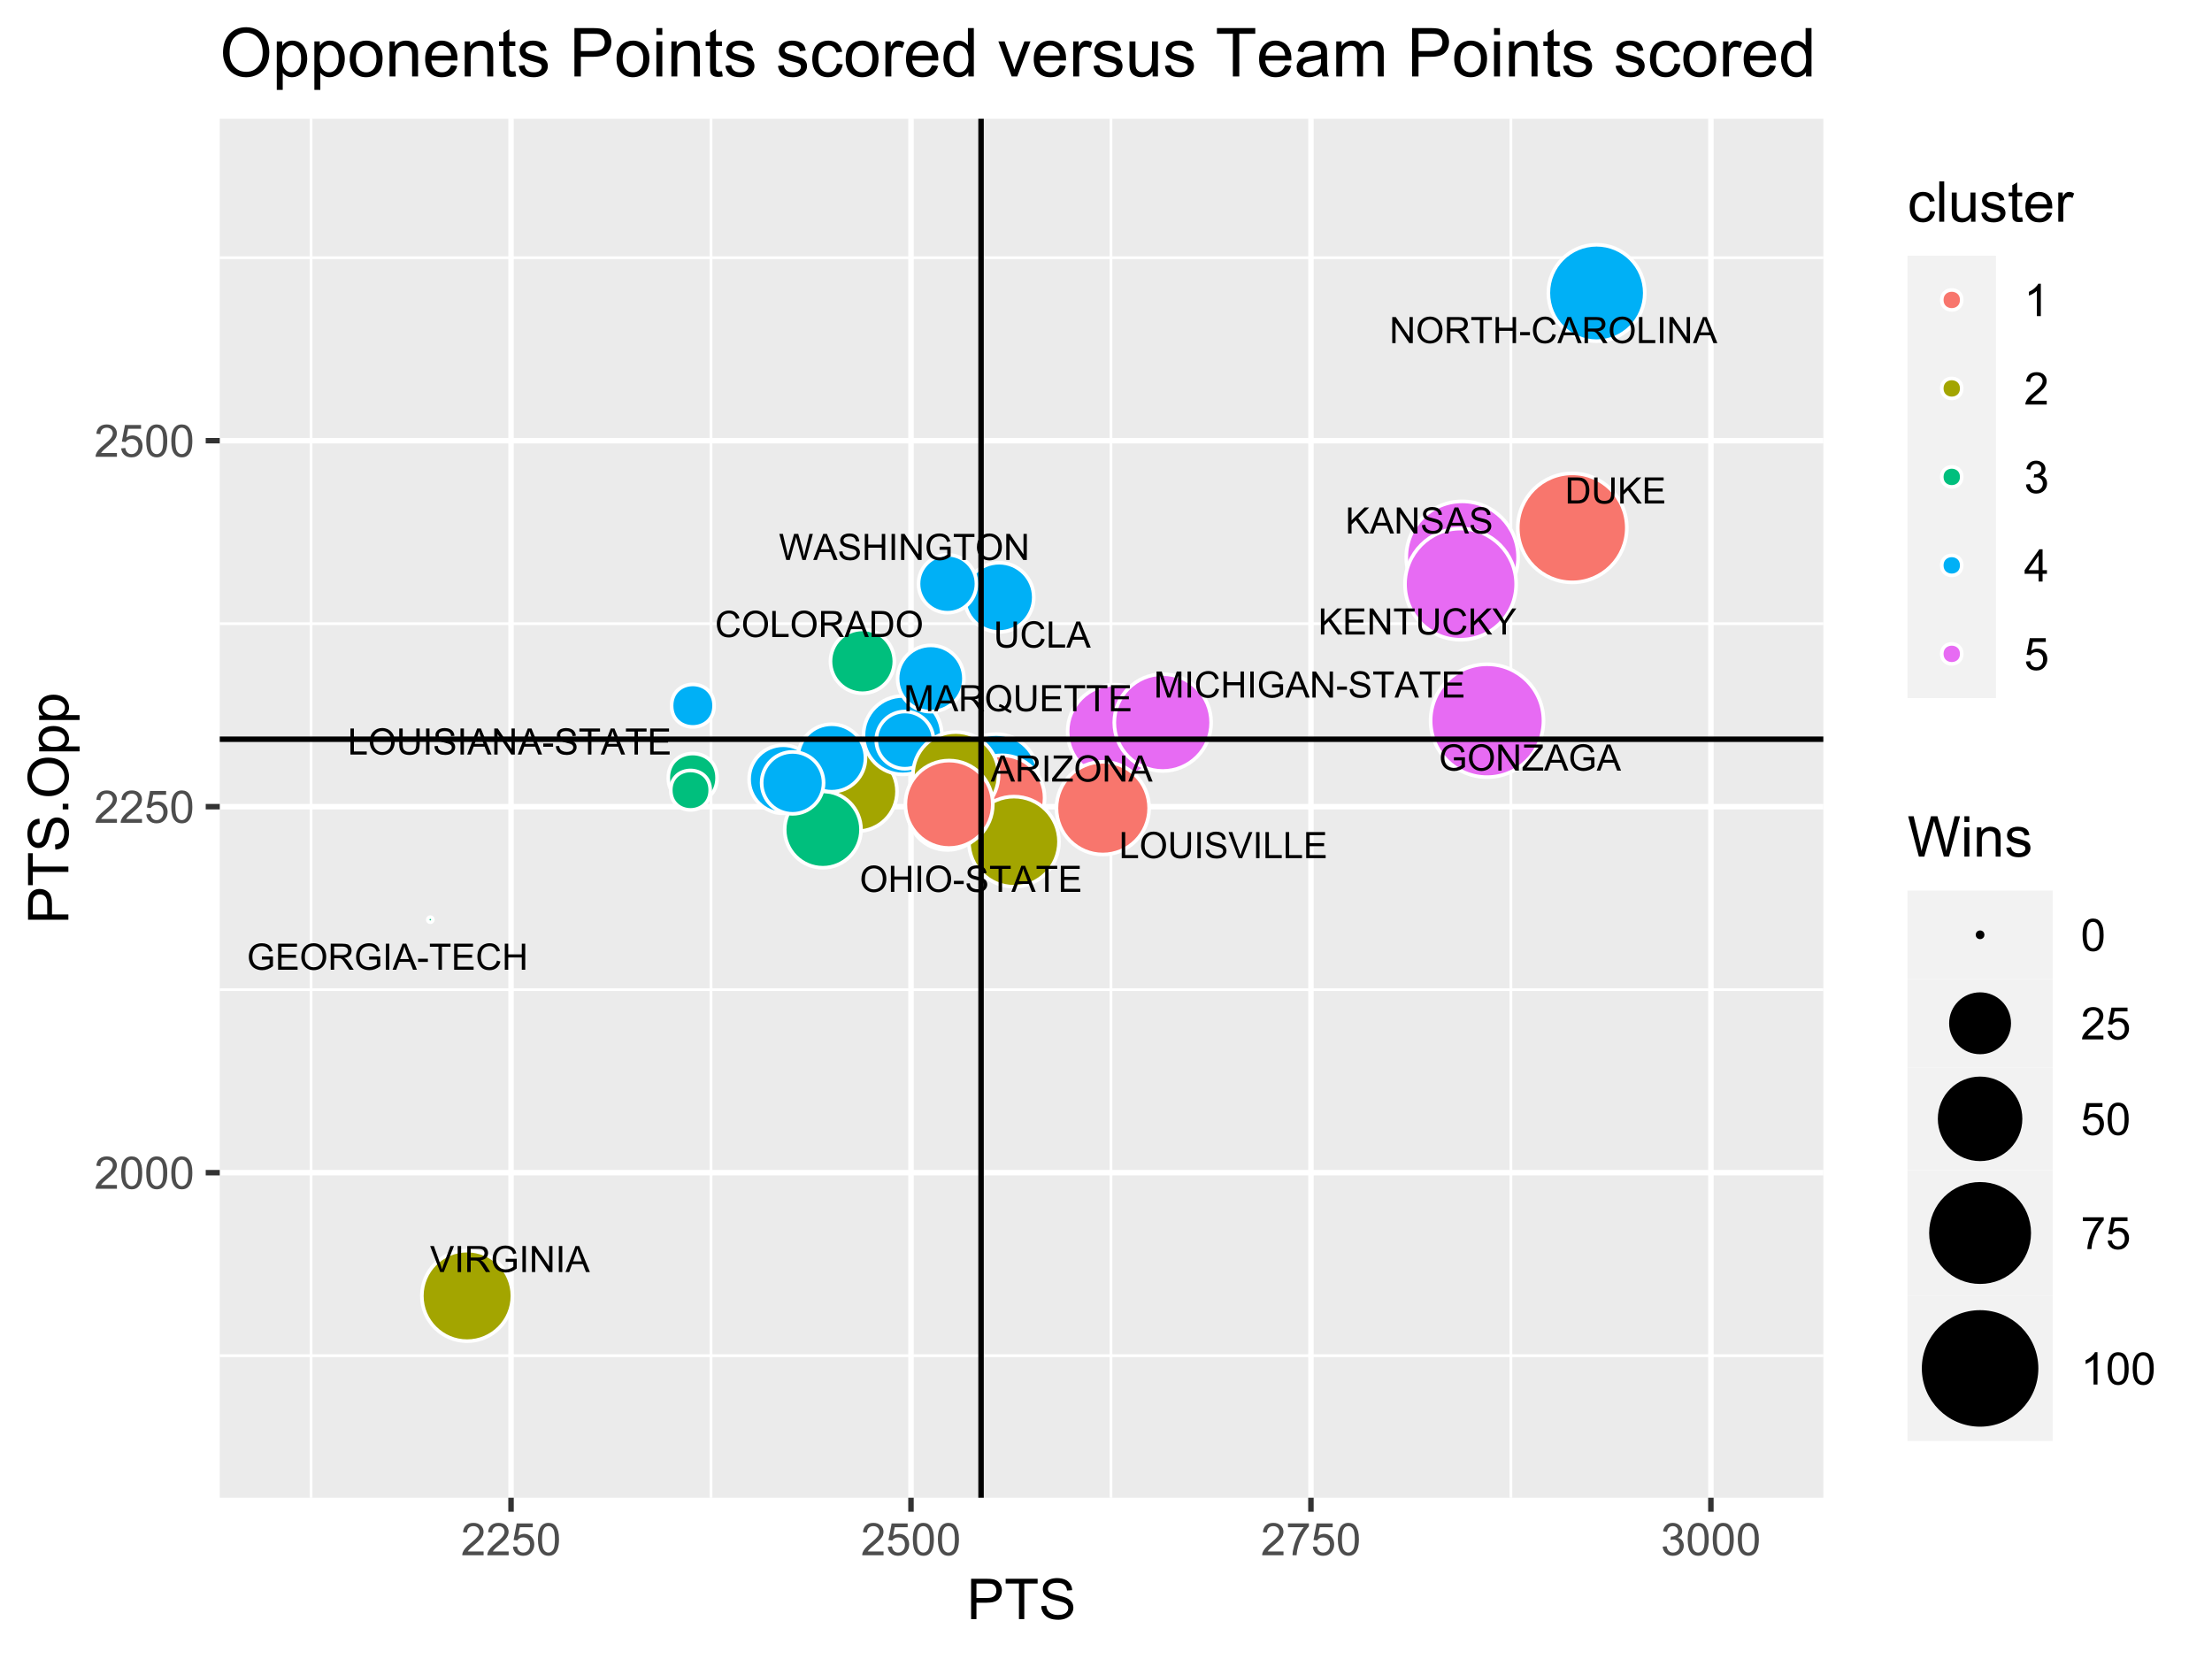 <?xml version="1.0" encoding="UTF-8"?>
<svg xmlns="http://www.w3.org/2000/svg" xmlns:xlink="http://www.w3.org/1999/xlink" width="432pt" height="324pt" viewBox="0 0 432 324" version="1.1">
<defs>
<g>
<symbol overflow="visible" id="glyph0-0">
<path style="stroke:none;" d="M 0.891 0 L 0.891 -4.445 L 4.445 -4.445 L 4.445 0 Z M 1 -0.109 L 4.336 -0.109 L 4.336 -4.336 L 1 -4.336 Z M 1 -0.109 "/>
</symbol>
<symbol overflow="visible" id="glyph0-1">
<path style="stroke:none;" d="M -0.012 0 L 1.945 -5.09 L 2.672 -5.09 L 4.754 0 L 3.988 0 L 3.395 -1.543 L 1.266 -1.543 L 0.703 0 Z M 1.457 -2.09 L 3.184 -2.09 L 2.652 -3.5 C 2.488 -3.926 2.367 -4.281 2.293 -4.559 C 2.223 -4.23 2.133 -3.906 2.02 -3.586 Z M 1.457 -2.09 "/>
</symbol>
<symbol overflow="visible" id="glyph0-2">
<path style="stroke:none;" d="M 0.559 0 L 0.559 -5.09 L 2.816 -5.09 C 3.266 -5.086 3.609 -5.039 3.852 -4.953 C 4.086 -4.859 4.277 -4.699 4.418 -4.469 C 4.559 -4.234 4.629 -3.98 4.629 -3.703 C 4.629 -3.34 4.512 -3.035 4.277 -2.789 C 4.043 -2.539 3.68 -2.379 3.195 -2.316 C 3.367 -2.227 3.504 -2.145 3.602 -2.062 C 3.797 -1.883 3.984 -1.656 4.16 -1.387 L 5.047 0 L 4.199 0 L 3.523 -1.059 C 3.324 -1.363 3.164 -1.598 3.039 -1.762 C 2.91 -1.922 2.797 -2.035 2.695 -2.102 C 2.594 -2.164 2.492 -2.211 2.391 -2.238 C 2.312 -2.254 2.188 -2.262 2.016 -2.262 L 1.234 -2.262 L 1.234 0 Z M 1.234 -2.844 L 2.68 -2.844 C 2.984 -2.84 3.227 -2.871 3.402 -2.938 C 3.574 -3 3.707 -3.105 3.797 -3.246 C 3.887 -3.387 3.93 -3.539 3.934 -3.703 C 3.93 -3.941 3.844 -4.137 3.672 -4.293 C 3.496 -4.445 3.219 -4.523 2.844 -4.527 L 1.234 -4.527 Z M 1.234 -2.844 "/>
</symbol>
<symbol overflow="visible" id="glyph0-3">
<path style="stroke:none;" d="M 0.664 0 L 0.664 -5.09 L 1.336 -5.09 L 1.336 0 Z M 0.664 0 "/>
</symbol>
<symbol overflow="visible" id="glyph0-4">
<path style="stroke:none;" d="M 0.141 0 L 0.141 -0.625 L 2.75 -3.887 C 2.93 -4.113 3.105 -4.316 3.277 -4.492 L 0.438 -4.492 L 0.438 -5.09 L 4.086 -5.09 L 4.086 -4.492 L 1.227 -0.957 L 0.918 -0.602 L 4.168 -0.602 L 4.168 0 Z M 0.141 0 "/>
</symbol>
<symbol overflow="visible" id="glyph0-5">
<path style="stroke:none;" d="M 0.344 -2.48 C 0.34 -3.32 0.566 -3.984 1.023 -4.465 C 1.477 -4.941 2.062 -5.18 2.781 -5.184 C 3.25 -5.18 3.676 -5.066 4.055 -4.844 C 4.43 -4.617 4.715 -4.305 4.918 -3.906 C 5.113 -3.504 5.215 -3.047 5.215 -2.539 C 5.215 -2.02 5.109 -1.559 4.902 -1.152 C 4.691 -0.742 4.395 -0.434 4.016 -0.227 C 3.629 -0.02 3.219 0.082 2.777 0.086 C 2.297 0.082 1.867 -0.031 1.492 -0.262 C 1.113 -0.492 0.828 -0.809 0.633 -1.207 C 0.438 -1.605 0.34 -2.027 0.344 -2.48 Z M 1.039 -2.469 C 1.035 -1.852 1.199 -1.371 1.531 -1.02 C 1.859 -0.664 2.273 -0.484 2.773 -0.488 C 3.277 -0.484 3.695 -0.664 4.027 -1.023 C 4.352 -1.379 4.516 -1.887 4.52 -2.543 C 4.516 -2.957 4.445 -3.316 4.309 -3.625 C 4.164 -3.934 3.961 -4.172 3.691 -4.344 C 3.422 -4.512 3.117 -4.598 2.785 -4.602 C 2.305 -4.598 1.895 -4.434 1.555 -4.109 C 1.207 -3.777 1.035 -3.23 1.039 -2.469 Z M 1.039 -2.469 "/>
</symbol>
<symbol overflow="visible" id="glyph0-6">
<path style="stroke:none;" d="M 0.543 0 L 0.543 -5.09 L 1.234 -5.09 L 3.906 -1.094 L 3.906 -5.09 L 4.555 -5.09 L 4.555 0 L 3.863 0 L 1.188 -4 L 1.188 0 Z M 0.543 0 "/>
</symbol>
<symbol overflow="visible" id="glyph0-7">
<path style="stroke:none;" d="M 4.184 -1.785 L 4.855 -1.613 C 4.711 -1.059 4.457 -0.637 4.094 -0.348 C 3.723 -0.059 3.273 0.082 2.746 0.086 C 2.195 0.082 1.75 -0.027 1.41 -0.246 C 1.062 -0.469 0.801 -0.793 0.625 -1.219 C 0.441 -1.641 0.352 -2.094 0.355 -2.586 C 0.352 -3.109 0.453 -3.57 0.656 -3.969 C 0.859 -4.359 1.145 -4.66 1.52 -4.871 C 1.891 -5.074 2.305 -5.18 2.758 -5.18 C 3.266 -5.18 3.695 -5.047 4.043 -4.789 C 4.387 -4.527 4.629 -4.164 4.77 -3.695 L 4.105 -3.539 C 3.984 -3.906 3.812 -4.176 3.59 -4.348 C 3.363 -4.516 3.082 -4.598 2.742 -4.602 C 2.352 -4.598 2.023 -4.504 1.762 -4.32 C 1.496 -4.129 1.312 -3.879 1.207 -3.562 C 1.102 -3.246 1.047 -2.918 1.051 -2.586 C 1.047 -2.148 1.109 -1.773 1.238 -1.453 C 1.359 -1.129 1.555 -0.887 1.824 -0.727 C 2.09 -0.566 2.379 -0.484 2.691 -0.488 C 3.066 -0.484 3.387 -0.594 3.648 -0.816 C 3.91 -1.031 4.09 -1.355 4.184 -1.785 Z M 4.184 -1.785 "/>
</symbol>
<symbol overflow="visible" id="glyph0-8">
<path style="stroke:none;" d="M 0.52 0 L 0.52 -5.09 L 1.195 -5.09 L 1.195 -0.602 L 3.703 -0.602 L 3.703 0 Z M 0.52 0 "/>
</symbol>
<symbol overflow="visible" id="glyph0-9">
<path style="stroke:none;" d="M 0.547 0 L 0.547 -5.09 L 2.305 -5.09 C 2.695 -5.086 3 -5.062 3.211 -5.02 C 3.5 -4.949 3.746 -4.828 3.957 -4.652 C 4.223 -4.426 4.426 -4.133 4.559 -3.781 C 4.691 -3.426 4.758 -3.023 4.758 -2.574 C 4.758 -2.184 4.711 -1.84 4.621 -1.543 C 4.531 -1.242 4.414 -0.996 4.273 -0.805 C 4.129 -0.605 3.977 -0.453 3.809 -0.34 C 3.641 -0.227 3.438 -0.141 3.203 -0.086 C 2.965 -0.027 2.691 0 2.387 0 Z M 1.223 -0.602 L 2.309 -0.602 C 2.645 -0.598 2.906 -0.629 3.098 -0.695 C 3.289 -0.754 3.441 -0.84 3.555 -0.957 C 3.715 -1.113 3.84 -1.328 3.93 -1.602 C 4.016 -1.867 4.059 -2.195 4.062 -2.586 C 4.059 -3.113 3.973 -3.523 3.801 -3.812 C 3.625 -4.098 3.414 -4.289 3.164 -4.387 C 2.984 -4.453 2.691 -4.488 2.293 -4.492 L 1.223 -4.492 Z M 1.223 -0.602 "/>
</symbol>
<symbol overflow="visible" id="glyph0-10">
<path style="stroke:none;" d="M 3.891 -5.09 L 4.562 -5.09 L 4.562 -2.148 C 4.559 -1.637 4.5 -1.23 4.387 -0.93 C 4.27 -0.629 4.062 -0.383 3.762 -0.195 C 3.457 -0.008 3.059 0.082 2.574 0.086 C 2.094 0.082 1.703 0.004 1.402 -0.16 C 1.098 -0.32 0.883 -0.559 0.754 -0.871 C 0.621 -1.18 0.555 -1.605 0.559 -2.148 L 0.559 -5.09 L 1.234 -5.09 L 1.234 -2.152 C 1.23 -1.707 1.27 -1.383 1.355 -1.176 C 1.434 -0.965 1.578 -0.805 1.781 -0.691 C 1.98 -0.574 2.223 -0.516 2.516 -0.52 C 3.008 -0.516 3.363 -0.629 3.574 -0.855 C 3.785 -1.082 3.891 -1.512 3.891 -2.152 Z M 3.891 -5.09 "/>
</symbol>
<symbol overflow="visible" id="glyph0-11">
<path style="stroke:none;" d="M 0.52 0 L 0.52 -5.09 L 1.195 -5.09 L 1.195 -2.566 L 3.723 -5.09 L 4.637 -5.09 L 2.5 -3.027 L 4.73 0 L 3.84 0 L 2.027 -2.578 L 1.195 -1.766 L 1.195 0 Z M 0.52 0 "/>
</symbol>
<symbol overflow="visible" id="glyph0-12">
<path style="stroke:none;" d="M 0.562 0 L 0.562 -5.09 L 4.246 -5.09 L 4.246 -4.492 L 1.238 -4.492 L 1.238 -2.93 L 4.055 -2.93 L 4.055 -2.336 L 1.238 -2.336 L 1.238 -0.602 L 4.363 -0.602 L 4.363 0 Z M 0.562 0 "/>
</symbol>
<symbol overflow="visible" id="glyph0-13">
<path style="stroke:none;" d="M 2.93 -1.996 L 2.93 -2.594 L 5.09 -2.598 L 5.09 -0.707 C 4.754 -0.441 4.41 -0.242 4.062 -0.113 C 3.707 0.02 3.348 0.082 2.98 0.086 C 2.477 0.082 2.023 -0.023 1.617 -0.234 C 1.207 -0.445 0.898 -0.754 0.691 -1.16 C 0.48 -1.566 0.375 -2.02 0.379 -2.523 C 0.375 -3.016 0.477 -3.477 0.688 -3.91 C 0.891 -4.336 1.191 -4.656 1.582 -4.867 C 1.973 -5.074 2.422 -5.18 2.93 -5.18 C 3.297 -5.18 3.629 -5.117 3.926 -5 C 4.223 -4.875 4.453 -4.711 4.625 -4.5 C 4.789 -4.289 4.918 -4.012 5.012 -3.668 L 4.402 -3.5 C 4.324 -3.758 4.23 -3.965 4.117 -4.113 C 4.004 -4.262 3.844 -4.379 3.633 -4.469 C 3.422 -4.555 3.188 -4.598 2.93 -4.602 C 2.621 -4.598 2.355 -4.551 2.133 -4.461 C 1.906 -4.363 1.723 -4.242 1.59 -4.09 C 1.449 -3.938 1.344 -3.77 1.27 -3.586 C 1.137 -3.273 1.07 -2.93 1.074 -2.562 C 1.07 -2.105 1.148 -1.727 1.309 -1.422 C 1.461 -1.113 1.688 -0.887 1.988 -0.742 C 2.285 -0.59 2.605 -0.516 2.941 -0.52 C 3.23 -0.516 3.516 -0.57 3.797 -0.688 C 4.074 -0.797 4.285 -0.918 4.43 -1.051 L 4.43 -1.996 Z M 2.93 -1.996 "/>
</symbol>
<symbol overflow="visible" id="glyph0-14">
<path style="stroke:none;" d="M 0.227 -1.527 L 0.227 -2.156 L 2.145 -2.156 L 2.145 -1.527 Z M 0.227 -1.527 "/>
</symbol>
<symbol overflow="visible" id="glyph0-15">
<path style="stroke:none;" d="M 1.844 0 L 1.844 -4.492 L 0.168 -4.492 L 0.168 -5.09 L 4.203 -5.09 L 4.203 -4.492 L 2.52 -4.492 L 2.52 0 Z M 1.844 0 "/>
</symbol>
<symbol overflow="visible" id="glyph0-16">
<path style="stroke:none;" d="M 0.57 0 L 0.57 -5.09 L 1.242 -5.09 L 1.242 -3 L 3.891 -3 L 3.891 -5.09 L 4.562 -5.09 L 4.562 0 L 3.891 0 L 3.891 -2.398 L 1.242 -2.398 L 1.242 0 Z M 0.57 0 "/>
</symbol>
<symbol overflow="visible" id="glyph0-17">
<path style="stroke:none;" d="M 0.32 -1.637 L 0.957 -1.691 C 0.98 -1.434 1.051 -1.223 1.164 -1.062 C 1.273 -0.898 1.445 -0.77 1.676 -0.668 C 1.906 -0.566 2.168 -0.516 2.461 -0.516 C 2.715 -0.516 2.938 -0.551 3.137 -0.629 C 3.332 -0.703 3.48 -0.809 3.578 -0.945 C 3.672 -1.074 3.719 -1.223 3.723 -1.383 C 3.719 -1.539 3.672 -1.676 3.582 -1.801 C 3.488 -1.918 3.336 -2.02 3.125 -2.102 C 2.984 -2.152 2.684 -2.234 2.219 -2.348 C 1.75 -2.461 1.422 -2.566 1.238 -2.668 C 0.988 -2.793 0.809 -2.953 0.691 -3.141 C 0.574 -3.328 0.516 -3.539 0.516 -3.777 C 0.516 -4.031 0.586 -4.27 0.734 -4.496 C 0.875 -4.715 1.09 -4.887 1.371 -5.004 C 1.652 -5.121 1.961 -5.18 2.305 -5.18 C 2.68 -5.18 3.016 -5.117 3.305 -4.996 C 3.594 -4.871 3.812 -4.691 3.969 -4.457 C 4.121 -4.219 4.207 -3.953 4.219 -3.656 L 3.574 -3.609 C 3.539 -3.93 3.422 -4.172 3.223 -4.336 C 3.02 -4.5 2.723 -4.582 2.336 -4.586 C 1.926 -4.582 1.629 -4.508 1.441 -4.359 C 1.254 -4.211 1.16 -4.031 1.164 -3.82 C 1.16 -3.637 1.227 -3.484 1.363 -3.367 C 1.488 -3.246 1.824 -3.125 2.375 -3.004 C 2.922 -2.879 3.301 -2.77 3.504 -2.68 C 3.801 -2.539 4.02 -2.367 4.16 -2.16 C 4.301 -1.949 4.371 -1.707 4.371 -1.438 C 4.371 -1.164 4.293 -0.91 4.137 -0.672 C 3.98 -0.43 3.758 -0.242 3.469 -0.113 C 3.18 0.02 2.852 0.082 2.492 0.086 C 2.027 0.082 1.641 0.02 1.332 -0.113 C 1.016 -0.246 0.773 -0.449 0.598 -0.719 C 0.418 -0.988 0.324 -1.293 0.32 -1.637 Z M 0.32 -1.637 "/>
</symbol>
<symbol overflow="visible" id="glyph0-18">
<path style="stroke:none;" d="M 1.984 0 L 1.984 -2.156 L 0.02 -5.09 L 0.84 -5.09 L 1.844 -3.555 C 2.027 -3.266 2.199 -2.98 2.363 -2.695 C 2.512 -2.961 2.699 -3.258 2.918 -3.594 L 3.902 -5.09 L 4.688 -5.09 L 2.656 -2.156 L 2.656 0 Z M 1.984 0 "/>
</symbol>
<symbol overflow="visible" id="glyph0-19">
<path style="stroke:none;" d="M 2.004 0 L 0.031 -5.09 L 0.762 -5.09 L 2.082 -1.395 C 2.184 -1.098 2.273 -0.816 2.352 -0.559 C 2.426 -0.832 2.52 -1.113 2.625 -1.395 L 4 -5.09 L 4.688 -5.09 L 2.695 0 Z M 2.004 0 "/>
</symbol>
<symbol overflow="visible" id="glyph0-20">
<path style="stroke:none;" d="M 0.527 0 L 0.527 -5.09 L 1.543 -5.09 L 2.746 -1.488 C 2.855 -1.152 2.938 -0.898 2.992 -0.734 C 3.047 -0.914 3.137 -1.188 3.262 -1.551 L 4.48 -5.09 L 5.387 -5.09 L 5.387 0 L 4.738 0 L 4.738 -4.262 L 3.258 0 L 2.648 0 L 1.176 -4.336 L 1.176 0 Z M 0.527 0 "/>
</symbol>
<symbol overflow="visible" id="glyph0-21">
<path style="stroke:none;" d="M 4.406 -0.547 C 4.719 -0.328 5.008 -0.172 5.273 -0.074 L 5.074 0.395 C 4.707 0.262 4.34 0.059 3.98 -0.23 C 3.598 -0.02 3.184 0.082 2.73 0.086 C 2.27 0.082 1.852 -0.027 1.477 -0.246 C 1.102 -0.465 0.812 -0.777 0.609 -1.184 C 0.406 -1.586 0.305 -2.039 0.305 -2.547 C 0.305 -3.047 0.406 -3.504 0.609 -3.918 C 0.812 -4.328 1.102 -4.641 1.48 -4.859 C 1.855 -5.07 2.277 -5.18 2.742 -5.184 C 3.211 -5.18 3.633 -5.066 4.016 -4.848 C 4.391 -4.621 4.68 -4.309 4.879 -3.906 C 5.074 -3.504 5.172 -3.051 5.176 -2.551 C 5.172 -2.129 5.109 -1.754 4.984 -1.418 C 4.855 -1.082 4.664 -0.789 4.406 -0.547 Z M 2.926 -1.406 C 3.309 -1.297 3.629 -1.133 3.887 -0.922 C 4.277 -1.277 4.477 -1.82 4.48 -2.551 C 4.477 -2.957 4.406 -3.316 4.27 -3.629 C 4.125 -3.934 3.918 -4.172 3.652 -4.344 C 3.379 -4.512 3.078 -4.598 2.746 -4.602 C 2.242 -4.598 1.824 -4.426 1.496 -4.086 C 1.16 -3.738 0.996 -3.227 1 -2.547 C 0.996 -1.879 1.16 -1.371 1.492 -1.02 C 1.816 -0.664 2.234 -0.484 2.746 -0.488 C 2.984 -0.484 3.211 -0.531 3.43 -0.625 C 3.215 -0.762 2.992 -0.859 2.762 -0.918 Z M 2.926 -1.406 "/>
</symbol>
<symbol overflow="visible" id="glyph0-22">
<path style="stroke:none;" d="M 1.438 0 L 0.086 -5.09 L 0.777 -5.09 L 1.551 -1.754 C 1.633 -1.402 1.707 -1.055 1.77 -0.711 C 1.895 -1.25 1.969 -1.566 1.996 -1.652 L 2.965 -5.09 L 3.777 -5.09 L 4.508 -2.516 C 4.688 -1.871 4.82 -1.27 4.902 -0.711 C 4.965 -1.031 5.051 -1.402 5.156 -1.82 L 5.957 -5.09 L 6.633 -5.09 L 5.238 0 L 4.59 0 L 3.516 -3.879 C 3.422 -4.203 3.367 -4.402 3.355 -4.477 C 3.297 -4.242 3.246 -4.043 3.207 -3.879 L 2.125 0 Z M 1.438 0 "/>
</symbol>
<symbol overflow="visible" id="glyph1-0">
<path style="stroke:none;" d="M 1.102 0 L 1.102 -5.5 L 5.5 -5.5 L 5.5 0 Z M 1.238 -0.137 L 5.363 -0.137 L 5.363 -5.363 L 1.238 -5.363 Z M 1.238 -0.137 "/>
</symbol>
<symbol overflow="visible" id="glyph1-1">
<path style="stroke:none;" d="M 4.43 -0.742 L 4.43 0 L 0.266 0 C 0.258 -0.188 0.289 -0.367 0.355 -0.539 C 0.461 -0.82 0.629 -1.098 0.863 -1.375 C 1.094 -1.648 1.434 -1.965 1.879 -2.328 C 2.562 -2.887 3.023 -3.332 3.266 -3.664 C 3.5 -3.988 3.621 -4.301 3.625 -4.594 C 3.621 -4.898 3.512 -5.156 3.297 -5.367 C 3.074 -5.578 2.789 -5.684 2.441 -5.684 C 2.066 -5.684 1.77 -5.57 1.547 -5.348 C 1.32 -5.125 1.207 -4.816 1.207 -4.422 L 0.414 -4.504 C 0.465 -5.094 0.668 -5.543 1.027 -5.855 C 1.379 -6.164 1.855 -6.32 2.457 -6.324 C 3.059 -6.32 3.539 -6.152 3.891 -5.82 C 4.242 -5.484 4.418 -5.07 4.422 -4.578 C 4.418 -4.32 4.367 -4.074 4.266 -3.832 C 4.164 -3.59 3.992 -3.332 3.754 -3.062 C 3.512 -2.793 3.113 -2.426 2.562 -1.957 C 2.094 -1.566 1.797 -1.301 1.664 -1.16 C 1.531 -1.02 1.422 -0.879 1.34 -0.742 Z M 4.43 -0.742 "/>
</symbol>
<symbol overflow="visible" id="glyph1-2">
<path style="stroke:none;" d="M 0.367 -3.105 C 0.363 -3.848 0.438 -4.445 0.594 -4.902 C 0.742 -5.355 0.973 -5.707 1.277 -5.953 C 1.578 -6.199 1.957 -6.32 2.418 -6.324 C 2.754 -6.32 3.051 -6.254 3.309 -6.121 C 3.562 -5.984 3.773 -5.789 3.938 -5.531 C 4.102 -5.273 4.23 -4.961 4.328 -4.594 C 4.422 -4.227 4.469 -3.73 4.473 -3.105 C 4.469 -2.367 4.395 -1.77 4.242 -1.316 C 4.09 -0.859 3.863 -0.508 3.562 -0.262 C 3.258 -0.016 2.875 0.105 2.418 0.109 C 1.809 0.105 1.332 -0.109 0.988 -0.547 C 0.57 -1.066 0.363 -1.922 0.367 -3.105 Z M 1.16 -3.105 C 1.16 -2.07 1.281 -1.379 1.523 -1.039 C 1.766 -0.695 2.062 -0.527 2.418 -0.527 C 2.773 -0.527 3.074 -0.699 3.316 -1.043 C 3.559 -1.387 3.68 -2.074 3.68 -3.105 C 3.68 -4.145 3.559 -4.832 3.316 -5.172 C 3.074 -5.512 2.77 -5.684 2.41 -5.684 C 2.051 -5.684 1.77 -5.531 1.559 -5.234 C 1.293 -4.844 1.16 -4.137 1.16 -3.105 Z M 1.16 -3.105 "/>
</symbol>
<symbol overflow="visible" id="glyph1-3">
<path style="stroke:none;" d="M 0.367 -1.648 L 1.176 -1.719 C 1.234 -1.32 1.375 -1.023 1.594 -0.824 C 1.812 -0.625 2.078 -0.527 2.391 -0.527 C 2.762 -0.527 3.074 -0.668 3.336 -0.949 C 3.59 -1.23 3.719 -1.602 3.723 -2.066 C 3.719 -2.504 3.594 -2.852 3.348 -3.109 C 3.098 -3.363 2.773 -3.492 2.375 -3.492 C 2.125 -3.492 1.902 -3.434 1.703 -3.32 C 1.5 -3.207 1.344 -3.062 1.23 -2.883 L 0.504 -2.977 L 1.113 -6.215 L 4.246 -6.215 L 4.246 -5.473 L 1.73 -5.473 L 1.391 -3.781 C 1.766 -4.039 2.164 -4.172 2.582 -4.176 C 3.129 -4.172 3.594 -3.98 3.973 -3.605 C 4.352 -3.223 4.539 -2.734 4.543 -2.137 C 4.539 -1.562 4.375 -1.07 4.043 -0.656 C 3.637 -0.148 3.086 0.105 2.391 0.109 C 1.816 0.105 1.348 -0.051 0.984 -0.371 C 0.621 -0.691 0.414 -1.117 0.367 -1.648 Z M 0.367 -1.648 "/>
</symbol>
<symbol overflow="visible" id="glyph1-4">
<path style="stroke:none;" d="M 0.418 -5.473 L 0.418 -6.219 L 4.496 -6.219 L 4.496 -5.617 C 4.09 -5.188 3.691 -4.621 3.301 -3.914 C 2.902 -3.203 2.602 -2.473 2.391 -1.73 C 2.234 -1.199 2.133 -0.625 2.094 0 L 1.297 0 C 1.305 -0.492 1.402 -1.09 1.59 -1.793 C 1.773 -2.496 2.043 -3.172 2.391 -3.824 C 2.738 -4.477 3.109 -5.027 3.504 -5.473 Z M 0.418 -5.473 "/>
</symbol>
<symbol overflow="visible" id="glyph1-5">
<path style="stroke:none;" d="M 0.371 -1.664 L 1.145 -1.766 C 1.23 -1.324 1.383 -1.008 1.598 -0.816 C 1.809 -0.621 2.066 -0.527 2.375 -0.527 C 2.734 -0.527 3.043 -0.652 3.297 -0.906 C 3.547 -1.156 3.672 -1.469 3.676 -1.844 C 3.672 -2.195 3.555 -2.488 3.324 -2.719 C 3.09 -2.949 2.797 -3.062 2.441 -3.066 C 2.293 -3.062 2.109 -3.035 1.895 -2.98 L 1.98 -3.66 C 2.031 -3.652 2.07 -3.648 2.105 -3.652 C 2.434 -3.648 2.73 -3.734 2.996 -3.91 C 3.254 -4.078 3.387 -4.344 3.391 -4.703 C 3.387 -4.984 3.289 -5.219 3.102 -5.406 C 2.906 -5.59 2.66 -5.684 2.359 -5.688 C 2.055 -5.684 1.805 -5.59 1.605 -5.402 C 1.402 -5.215 1.273 -4.93 1.219 -4.555 L 0.445 -4.691 C 0.539 -5.207 0.754 -5.609 1.09 -5.895 C 1.426 -6.18 1.844 -6.32 2.344 -6.324 C 2.688 -6.32 3.004 -6.246 3.293 -6.102 C 3.582 -5.953 3.801 -5.754 3.953 -5.5 C 4.105 -5.242 4.184 -4.973 4.184 -4.688 C 4.184 -4.414 4.109 -4.164 3.965 -3.945 C 3.816 -3.719 3.602 -3.543 3.316 -3.41 C 3.688 -3.324 3.977 -3.145 4.184 -2.875 C 4.391 -2.602 4.492 -2.262 4.496 -1.859 C 4.492 -1.305 4.293 -0.84 3.895 -0.461 C 3.492 -0.078 2.984 0.109 2.371 0.113 C 1.816 0.109 1.355 -0.051 0.992 -0.379 C 0.625 -0.707 0.418 -1.137 0.371 -1.664 Z M 0.371 -1.664 "/>
</symbol>
<symbol overflow="visible" id="glyph1-6">
<path style="stroke:none;" d="M 3.277 0 L 2.504 0 L 2.504 -4.93 C 2.316 -4.75 2.074 -4.574 1.773 -4.395 C 1.469 -4.215 1.195 -4.082 0.957 -3.996 L 0.957 -4.742 C 1.387 -4.941 1.766 -5.188 2.09 -5.48 C 2.414 -5.77 2.645 -6.051 2.781 -6.324 L 3.277 -6.324 Z M 3.277 0 "/>
</symbol>
<symbol overflow="visible" id="glyph1-7">
<path style="stroke:none;" d="M 2.844 0 L 2.844 -1.508 L 0.113 -1.508 L 0.113 -2.219 L 2.988 -6.301 L 3.617 -6.301 L 3.617 -2.219 L 4.469 -2.219 L 4.469 -1.508 L 3.617 -1.508 L 3.617 0 Z M 2.844 -2.219 L 2.844 -5.059 L 0.871 -2.219 Z M 2.844 -2.219 "/>
</symbol>
<symbol overflow="visible" id="glyph2-0">
<path style="stroke:none;" d="M 1.375 0 L 1.375 -6.875 L 6.875 -6.875 L 6.875 0 Z M 1.547 -0.172 L 6.703 -0.172 L 6.703 -6.703 L 1.547 -6.703 Z M 1.547 -0.172 "/>
</symbol>
<symbol overflow="visible" id="glyph2-1">
<path style="stroke:none;" d="M 0.848 0 L 0.848 -7.875 L 3.82 -7.875 C 4.34 -7.875 4.738 -7.848 5.016 -7.797 C 5.402 -7.73 5.727 -7.609 5.988 -7.43 C 6.25 -7.25 6.461 -6.996 6.621 -6.672 C 6.777 -6.344 6.855 -5.984 6.859 -5.598 C 6.855 -4.926 6.641 -4.359 6.219 -3.898 C 5.789 -3.43 5.02 -3.199 3.91 -3.203 L 1.891 -3.203 L 1.891 0 Z M 1.891 -4.129 L 3.926 -4.129 C 4.598 -4.125 5.074 -4.25 5.359 -4.504 C 5.641 -4.754 5.781 -5.105 5.785 -5.562 C 5.781 -5.891 5.699 -6.176 5.535 -6.41 C 5.367 -6.645 5.148 -6.797 4.875 -6.875 C 4.699 -6.918 4.375 -6.941 3.906 -6.945 L 1.891 -6.945 Z M 1.891 -4.129 "/>
</symbol>
<symbol overflow="visible" id="glyph2-2">
<path style="stroke:none;" d="M 2.852 0 L 2.852 -6.945 L 0.258 -6.945 L 0.258 -7.875 L 6.5 -7.875 L 6.5 -6.945 L 3.895 -6.945 L 3.895 0 Z M 2.852 0 "/>
</symbol>
<symbol overflow="visible" id="glyph2-3">
<path style="stroke:none;" d="M 0.492 -2.531 L 1.477 -2.617 C 1.523 -2.219 1.629 -1.895 1.801 -1.645 C 1.969 -1.391 2.234 -1.188 2.594 -1.031 C 2.949 -0.875 3.352 -0.797 3.805 -0.801 C 4.195 -0.797 4.547 -0.855 4.855 -0.977 C 5.156 -1.094 5.383 -1.258 5.535 -1.465 C 5.68 -1.668 5.754 -1.891 5.758 -2.137 C 5.754 -2.383 5.684 -2.598 5.543 -2.785 C 5.398 -2.965 5.16 -3.121 4.836 -3.25 C 4.617 -3.332 4.148 -3.461 3.43 -3.633 C 2.703 -3.805 2.199 -3.969 1.914 -4.125 C 1.535 -4.32 1.254 -4.562 1.07 -4.859 C 0.887 -5.148 0.797 -5.477 0.797 -5.84 C 0.797 -6.234 0.906 -6.605 1.133 -6.953 C 1.355 -7.297 1.688 -7.559 2.121 -7.738 C 2.555 -7.914 3.035 -8.004 3.566 -8.008 C 4.148 -8.004 4.664 -7.91 5.109 -7.727 C 5.555 -7.535 5.898 -7.258 6.141 -6.895 C 6.379 -6.527 6.508 -6.113 6.527 -5.656 L 5.527 -5.582 C 5.469 -6.078 5.289 -6.453 4.98 -6.707 C 4.668 -6.961 4.211 -7.09 3.609 -7.09 C 2.977 -7.09 2.516 -6.973 2.23 -6.742 C 1.941 -6.512 1.797 -6.234 1.801 -5.906 C 1.797 -5.625 1.898 -5.391 2.105 -5.211 C 2.301 -5.023 2.824 -4.836 3.676 -4.648 C 4.52 -4.453 5.102 -4.289 5.418 -4.148 C 5.875 -3.934 6.215 -3.664 6.434 -3.344 C 6.652 -3.02 6.762 -2.645 6.762 -2.223 C 6.762 -1.801 6.641 -1.406 6.402 -1.039 C 6.16 -0.664 5.816 -0.379 5.367 -0.176 C 4.918 0.027 4.41 0.129 3.852 0.133 C 3.133 0.129 2.535 0.027 2.059 -0.176 C 1.574 -0.383 1.199 -0.695 0.926 -1.113 C 0.652 -1.531 0.508 -2.004 0.492 -2.531 Z M 0.492 -2.531 "/>
</symbol>
<symbol overflow="visible" id="glyph2-4">
<path style="stroke:none;" d="M 4.445 -2.09 L 5.398 -1.965 C 5.289 -1.309 5.023 -0.797 4.598 -0.426 C 4.168 -0.055 3.645 0.129 3.023 0.129 C 2.242 0.129 1.613 -0.125 1.141 -0.637 C 0.664 -1.145 0.426 -1.875 0.43 -2.832 C 0.426 -3.441 0.527 -3.98 0.734 -4.445 C 0.938 -4.906 1.25 -5.254 1.668 -5.484 C 2.082 -5.715 2.535 -5.828 3.031 -5.832 C 3.645 -5.828 4.152 -5.672 4.547 -5.363 C 4.941 -5.047 5.191 -4.602 5.305 -4.027 L 4.367 -3.883 C 4.273 -4.262 4.117 -4.551 3.891 -4.746 C 3.664 -4.941 3.387 -5.039 3.066 -5.039 C 2.574 -5.039 2.18 -4.863 1.879 -4.516 C 1.57 -4.164 1.418 -3.613 1.422 -2.859 C 1.418 -2.09 1.566 -1.531 1.863 -1.184 C 2.156 -0.836 2.539 -0.66 3.012 -0.664 C 3.391 -0.66 3.707 -0.777 3.961 -1.012 C 4.215 -1.242 4.375 -1.602 4.445 -2.09 Z M 4.445 -2.09 "/>
</symbol>
<symbol overflow="visible" id="glyph2-5">
<path style="stroke:none;" d="M 0.703 0 L 0.703 -7.875 L 1.672 -7.875 L 1.672 0 Z M 0.703 0 "/>
</symbol>
<symbol overflow="visible" id="glyph2-6">
<path style="stroke:none;" d="M 4.465 0 L 4.465 -0.836 C 4.02 -0.191 3.414 0.129 2.652 0.129 C 2.312 0.129 2 0.066 1.711 -0.062 C 1.418 -0.191 1.199 -0.355 1.059 -0.551 C 0.914 -0.746 0.816 -0.984 0.762 -1.266 C 0.723 -1.453 0.703 -1.754 0.703 -2.172 L 0.703 -5.703 L 1.672 -5.703 L 1.672 -2.539 C 1.668 -2.031 1.688 -1.691 1.73 -1.52 C 1.785 -1.262 1.914 -1.062 2.113 -0.922 C 2.309 -0.773 2.555 -0.703 2.848 -0.703 C 3.137 -0.703 3.406 -0.777 3.66 -0.926 C 3.914 -1.074 4.094 -1.273 4.199 -1.531 C 4.305 -1.785 4.359 -2.16 4.359 -2.648 L 4.359 -5.703 L 5.328 -5.703 L 5.328 0 Z M 4.465 0 "/>
</symbol>
<symbol overflow="visible" id="glyph2-7">
<path style="stroke:none;" d="M 0.34 -1.703 L 1.293 -1.852 C 1.344 -1.469 1.492 -1.172 1.742 -0.969 C 1.984 -0.762 2.328 -0.66 2.773 -0.664 C 3.211 -0.66 3.539 -0.75 3.758 -0.934 C 3.969 -1.113 4.078 -1.328 4.082 -1.574 C 4.078 -1.789 3.984 -1.961 3.797 -2.09 C 3.664 -2.172 3.332 -2.281 2.809 -2.418 C 2.098 -2.594 1.605 -2.75 1.332 -2.883 C 1.055 -3.012 0.848 -3.191 0.711 -3.422 C 0.566 -3.652 0.496 -3.906 0.5 -4.188 C 0.496 -4.441 0.555 -4.676 0.672 -4.895 C 0.785 -5.105 0.945 -5.289 1.148 -5.438 C 1.297 -5.547 1.5 -5.637 1.762 -5.715 C 2.02 -5.789 2.301 -5.828 2.602 -5.832 C 3.047 -5.828 3.438 -5.766 3.777 -5.637 C 4.113 -5.508 4.363 -5.332 4.527 -5.113 C 4.688 -4.891 4.797 -4.598 4.859 -4.234 L 3.914 -4.102 C 3.871 -4.395 3.746 -4.621 3.543 -4.789 C 3.336 -4.953 3.043 -5.039 2.668 -5.039 C 2.223 -5.039 1.906 -4.965 1.719 -4.816 C 1.523 -4.668 1.43 -4.496 1.434 -4.301 C 1.43 -4.176 1.469 -4.062 1.551 -3.965 C 1.629 -3.859 1.754 -3.773 1.922 -3.707 C 2.016 -3.668 2.301 -3.586 2.777 -3.461 C 3.461 -3.273 3.938 -3.121 4.207 -3.008 C 4.477 -2.891 4.688 -2.723 4.844 -2.504 C 4.996 -2.277 5.074 -2.004 5.074 -1.676 C 5.074 -1.352 4.98 -1.047 4.793 -0.766 C 4.605 -0.48 4.332 -0.262 3.98 -0.105 C 3.621 0.051 3.223 0.129 2.777 0.129 C 2.035 0.129 1.469 -0.023 1.082 -0.332 C 0.691 -0.641 0.445 -1.098 0.34 -1.703 Z M 0.34 -1.703 "/>
</symbol>
<symbol overflow="visible" id="glyph2-8">
<path style="stroke:none;" d="M 2.836 -0.863 L 2.977 -0.012 C 2.703 0.043 2.457 0.07 2.246 0.074 C 1.891 0.07 1.621 0.02 1.43 -0.09 C 1.234 -0.199 1.098 -0.348 1.02 -0.527 C 0.941 -0.707 0.902 -1.086 0.902 -1.672 L 0.902 -4.953 L 0.195 -4.953 L 0.195 -5.703 L 0.902 -5.703 L 0.902 -7.117 L 1.863 -7.695 L 1.863 -5.703 L 2.836 -5.703 L 2.836 -4.953 L 1.863 -4.953 L 1.863 -1.617 C 1.863 -1.34 1.879 -1.16 1.914 -1.086 C 1.945 -1.004 2 -0.941 2.078 -0.898 C 2.152 -0.848 2.262 -0.824 2.41 -0.828 C 2.516 -0.824 2.66 -0.836 2.836 -0.863 Z M 2.836 -0.863 "/>
</symbol>
<symbol overflow="visible" id="glyph2-9">
<path style="stroke:none;" d="M 4.629 -1.836 L 5.629 -1.715 C 5.469 -1.125 5.176 -0.672 4.75 -0.352 C 4.324 -0.031 3.781 0.129 3.121 0.129 C 2.281 0.129 1.617 -0.125 1.133 -0.641 C 0.641 -1.152 0.398 -1.875 0.402 -2.805 C 0.398 -3.762 0.645 -4.504 1.145 -5.035 C 1.637 -5.562 2.277 -5.828 3.066 -5.832 C 3.824 -5.828 4.449 -5.57 4.934 -5.051 C 5.418 -4.531 5.66 -3.801 5.66 -2.863 C 5.66 -2.805 5.656 -2.719 5.656 -2.605 L 1.402 -2.605 C 1.434 -1.977 1.613 -1.496 1.934 -1.164 C 2.25 -0.828 2.645 -0.66 3.125 -0.664 C 3.477 -0.66 3.781 -0.754 4.031 -0.945 C 4.281 -1.129 4.48 -1.426 4.629 -1.836 Z M 1.457 -3.398 L 4.641 -3.398 C 4.598 -3.879 4.473 -4.238 4.273 -4.48 C 3.961 -4.852 3.562 -5.039 3.078 -5.039 C 2.629 -5.039 2.258 -4.891 1.957 -4.594 C 1.652 -4.297 1.484 -3.898 1.457 -3.398 Z M 1.457 -3.398 "/>
</symbol>
<symbol overflow="visible" id="glyph2-10">
<path style="stroke:none;" d="M 0.715 0 L 0.715 -5.703 L 1.586 -5.703 L 1.586 -4.84 C 1.805 -5.242 2.008 -5.508 2.199 -5.637 C 2.383 -5.766 2.59 -5.828 2.82 -5.832 C 3.141 -5.828 3.473 -5.727 3.812 -5.523 L 3.48 -4.625 C 3.242 -4.762 3.004 -4.832 2.773 -4.836 C 2.555 -4.832 2.363 -4.77 2.199 -4.645 C 2.027 -4.516 1.91 -4.34 1.844 -4.113 C 1.73 -3.77 1.676 -3.391 1.68 -2.984 L 1.68 0 Z M 0.715 0 "/>
</symbol>
<symbol overflow="visible" id="glyph2-11">
<path style="stroke:none;" d="M 2.223 0 L 0.133 -7.875 L 1.203 -7.875 L 2.402 -2.711 C 2.527 -2.168 2.637 -1.633 2.734 -1.102 C 2.934 -1.941 3.051 -2.426 3.09 -2.555 L 4.586 -7.875 L 5.844 -7.875 L 6.973 -3.891 C 7.254 -2.898 7.457 -1.969 7.586 -1.102 C 7.684 -1.598 7.812 -2.168 7.977 -2.812 L 9.211 -7.875 L 10.258 -7.875 L 8.102 0 L 7.094 0 L 5.438 -6 C 5.297 -6.5 5.211 -6.805 5.188 -6.922 C 5.102 -6.559 5.027 -6.254 4.957 -6 L 3.289 0 Z M 2.223 0 "/>
</symbol>
<symbol overflow="visible" id="glyph2-12">
<path style="stroke:none;" d="M 0.73 -6.762 L 0.73 -7.875 L 1.695 -7.875 L 1.695 -6.762 Z M 0.73 0 L 0.73 -5.703 L 1.695 -5.703 L 1.695 0 Z M 0.73 0 "/>
</symbol>
<symbol overflow="visible" id="glyph2-13">
<path style="stroke:none;" d="M 0.727 0 L 0.727 -5.703 L 1.594 -5.703 L 1.594 -4.895 C 2.012 -5.516 2.617 -5.828 3.41 -5.832 C 3.754 -5.828 4.066 -5.766 4.355 -5.645 C 4.641 -5.52 4.859 -5.359 5.004 -5.16 C 5.145 -4.957 5.242 -4.719 5.305 -4.445 C 5.336 -4.266 5.355 -3.953 5.359 -3.508 L 5.359 0 L 4.395 0 L 4.395 -3.469 C 4.395 -3.863 4.355 -4.156 4.281 -4.352 C 4.203 -4.543 4.07 -4.699 3.879 -4.82 C 3.688 -4.934 3.461 -4.992 3.207 -4.996 C 2.793 -4.992 2.438 -4.859 2.141 -4.602 C 1.836 -4.336 1.688 -3.844 1.691 -3.117 L 1.691 0 Z M 0.727 0 "/>
</symbol>
<symbol overflow="visible" id="glyph3-0">
<path style="stroke:none;" d="M 0 -1.375 L -6.875 -1.375 L -6.875 -6.875 L 0 -6.875 Z M -0.172 -1.547 L -0.172 -6.703 L -6.703 -6.703 L -6.703 -1.547 Z M -0.172 -1.547 "/>
</symbol>
<symbol overflow="visible" id="glyph3-1">
<path style="stroke:none;" d="M 0 -0.848 L -7.875 -0.848 L -7.875 -3.82 C -7.875 -4.34 -7.848 -4.738 -7.797 -5.016 C -7.73 -5.402 -7.609 -5.727 -7.43 -5.988 C -7.25 -6.25 -6.996 -6.461 -6.672 -6.621 C -6.344 -6.777 -5.984 -6.855 -5.598 -6.859 C -4.926 -6.855 -4.359 -6.641 -3.895 -6.219 C -3.43 -5.789 -3.199 -5.02 -3.199 -3.91 L -3.203 -1.891 L 0 -1.891 Z M -4.129 -1.891 L -4.129 -3.926 C -4.125 -4.598 -4.25 -5.074 -4.504 -5.359 C -4.754 -5.641 -5.105 -5.781 -5.562 -5.785 C -5.891 -5.781 -6.176 -5.699 -6.41 -5.535 C -6.645 -5.367 -6.797 -5.148 -6.875 -4.875 C -6.918 -4.699 -6.941 -4.375 -6.945 -3.906 L -6.945 -1.891 Z M -4.129 -1.891 "/>
</symbol>
<symbol overflow="visible" id="glyph3-2">
<path style="stroke:none;" d="M 0 -2.852 L -6.945 -2.852 L -6.945 -0.258 L -7.875 -0.258 L -7.875 -6.5 L -6.945 -6.5 L -6.945 -3.895 L 0 -3.895 Z M 0 -2.852 "/>
</symbol>
<symbol overflow="visible" id="glyph3-3">
<path style="stroke:none;" d="M -2.531 -0.496 L -2.617 -1.477 C -2.219 -1.523 -1.895 -1.629 -1.645 -1.801 C -1.391 -1.969 -1.188 -2.234 -1.031 -2.594 C -0.875 -2.949 -0.797 -3.352 -0.801 -3.805 C -0.797 -4.195 -0.855 -4.547 -0.977 -4.855 C -1.094 -5.156 -1.258 -5.383 -1.465 -5.535 C -1.668 -5.68 -1.891 -5.754 -2.137 -5.758 C -2.383 -5.754 -2.598 -5.684 -2.785 -5.543 C -2.965 -5.398 -3.121 -5.16 -3.25 -4.836 C -3.328 -4.617 -3.457 -4.148 -3.633 -3.43 C -3.805 -2.703 -3.969 -2.199 -4.125 -1.914 C -4.32 -1.535 -4.562 -1.254 -4.859 -1.07 C -5.148 -0.887 -5.477 -0.797 -5.84 -0.797 C -6.234 -0.797 -6.605 -0.906 -6.953 -1.133 C -7.297 -1.355 -7.559 -1.688 -7.738 -2.121 C -7.914 -2.555 -8.004 -3.035 -8.008 -3.566 C -8.004 -4.148 -7.91 -4.664 -7.727 -5.109 C -7.535 -5.555 -7.258 -5.898 -6.895 -6.141 C -6.527 -6.379 -6.113 -6.508 -5.656 -6.527 L -5.582 -5.527 C -6.078 -5.469 -6.453 -5.289 -6.707 -4.98 C -6.961 -4.668 -7.09 -4.211 -7.09 -3.609 C -7.09 -2.977 -6.973 -2.516 -6.742 -2.23 C -6.512 -1.941 -6.234 -1.797 -5.906 -1.801 C -5.625 -1.797 -5.391 -1.898 -5.211 -2.105 C -5.023 -2.301 -4.836 -2.824 -4.648 -3.676 C -4.453 -4.52 -4.289 -5.102 -4.148 -5.418 C -3.934 -5.875 -3.664 -6.215 -3.34 -6.434 C -3.016 -6.652 -2.641 -6.762 -2.223 -6.762 C -1.801 -6.762 -1.406 -6.641 -1.039 -6.402 C -0.664 -6.16 -0.379 -5.816 -0.176 -5.367 C 0.027 -4.918 0.129 -4.41 0.133 -3.852 C 0.129 -3.133 0.027 -2.535 -0.176 -2.059 C -0.383 -1.574 -0.695 -1.199 -1.113 -0.926 C -1.531 -0.652 -2.004 -0.508 -2.531 -0.496 Z M -2.531 -0.496 "/>
</symbol>
<symbol overflow="visible" id="glyph3-4">
<path style="stroke:none;" d="M 0 -1 L -1.102 -1 L -1.102 -2.102 L 0 -2.102 Z M 0 -1 "/>
</symbol>
<symbol overflow="visible" id="glyph3-5">
<path style="stroke:none;" d="M -3.836 -0.531 C -5.141 -0.527 -6.164 -0.879 -6.906 -1.582 C -7.645 -2.285 -8.016 -3.191 -8.016 -4.301 C -8.016 -5.027 -7.84 -5.684 -7.492 -6.27 C -7.145 -6.852 -6.66 -7.293 -6.039 -7.602 C -5.418 -7.906 -4.715 -8.062 -3.926 -8.062 C -3.125 -8.062 -2.41 -7.898 -1.781 -7.578 C -1.148 -7.25 -0.672 -6.793 -0.352 -6.207 C -0.031 -5.613 0.129 -4.977 0.133 -4.297 C 0.129 -3.551 -0.047 -2.891 -0.402 -2.309 C -0.758 -1.723 -1.246 -1.277 -1.867 -0.98 C -2.484 -0.676 -3.141 -0.527 -3.836 -0.531 Z M -3.82 -1.605 C -2.867 -1.605 -2.117 -1.859 -1.574 -2.371 C -1.027 -2.879 -0.754 -3.52 -0.758 -4.293 C -0.754 -5.074 -1.031 -5.719 -1.582 -6.227 C -2.133 -6.73 -2.914 -6.984 -3.93 -6.988 C -4.57 -6.984 -5.129 -6.875 -5.609 -6.66 C -6.086 -6.441 -6.457 -6.125 -6.723 -5.711 C -6.98 -5.293 -7.113 -4.824 -7.117 -4.309 C -7.113 -3.566 -6.859 -2.934 -6.355 -2.402 C -5.848 -1.871 -5.004 -1.605 -3.82 -1.605 Z M -3.82 -1.605 "/>
</symbol>
<symbol overflow="visible" id="glyph3-6">
<path style="stroke:none;" d="M 2.188 -0.727 L -5.703 -0.727 L -5.703 -1.605 L -4.961 -1.605 C -5.25 -1.812 -5.469 -2.047 -5.613 -2.309 C -5.758 -2.57 -5.828 -2.887 -5.832 -3.262 C -5.828 -3.746 -5.703 -4.176 -5.457 -4.551 C -5.203 -4.922 -4.852 -5.203 -4.395 -5.391 C -3.938 -5.578 -3.438 -5.672 -2.895 -5.676 C -2.309 -5.672 -1.781 -5.566 -1.316 -5.359 C -0.848 -5.148 -0.488 -4.844 -0.242 -4.449 C 0.008 -4.047 0.129 -3.629 0.129 -3.191 C 0.129 -2.867 0.062 -2.578 -0.074 -2.32 C -0.207 -2.062 -0.379 -1.852 -0.59 -1.691 L 2.188 -1.691 Z M -2.82 -1.602 C -2.082 -1.598 -1.539 -1.746 -1.191 -2.047 C -0.836 -2.34 -0.66 -2.699 -0.664 -3.125 C -0.66 -3.551 -0.844 -3.918 -1.211 -4.227 C -1.574 -4.531 -2.137 -4.688 -2.898 -4.688 C -3.625 -4.688 -4.168 -4.535 -4.531 -4.238 C -4.891 -3.938 -5.074 -3.582 -5.074 -3.168 C -5.074 -2.754 -4.879 -2.391 -4.496 -2.074 C -4.109 -1.758 -3.551 -1.598 -2.82 -1.602 Z M -2.82 -1.602 "/>
</symbol>
<symbol overflow="visible" id="glyph4-0">
<path style="stroke:none;" d="M 1.648 0 L 1.648 -8.25 L 8.25 -8.25 L 8.25 0 Z M 1.855 -0.207 L 8.043 -0.207 L 8.043 -8.043 L 1.855 -8.043 Z M 1.855 -0.207 "/>
</symbol>
<symbol overflow="visible" id="glyph4-1">
<path style="stroke:none;" d="M 0.637 -4.602 C 0.633 -6.164 1.055 -7.395 1.898 -8.285 C 2.742 -9.172 3.828 -9.613 5.164 -9.617 C 6.031 -9.613 6.816 -9.406 7.52 -8.992 C 8.215 -8.574 8.75 -7.992 9.121 -7.246 C 9.488 -6.5 9.672 -5.656 9.676 -4.711 C 9.672 -3.75 9.48 -2.891 9.094 -2.137 C 8.707 -1.379 8.156 -0.809 7.449 -0.422 C 6.738 -0.035 5.977 0.156 5.156 0.16 C 4.266 0.156 3.469 -0.055 2.77 -0.484 C 2.07 -0.91 1.539 -1.496 1.18 -2.242 C 0.812 -2.984 0.633 -3.77 0.637 -4.602 Z M 1.926 -4.582 C 1.922 -3.441 2.227 -2.543 2.844 -1.891 C 3.453 -1.234 4.223 -0.906 5.148 -0.91 C 6.09 -0.906 6.863 -1.238 7.473 -1.902 C 8.078 -2.562 8.383 -3.5 8.387 -4.719 C 8.383 -5.484 8.254 -6.156 7.996 -6.73 C 7.734 -7.305 7.355 -7.75 6.855 -8.066 C 6.355 -8.379 5.793 -8.535 5.168 -8.539 C 4.281 -8.535 3.52 -8.23 2.883 -7.625 C 2.242 -7.016 1.922 -6.004 1.926 -4.582 Z M 1.926 -4.582 "/>
</symbol>
<symbol overflow="visible" id="glyph4-2">
<path style="stroke:none;" d="M 0.871 2.625 L 0.871 -6.844 L 1.926 -6.844 L 1.926 -5.957 C 2.172 -6.301 2.453 -6.562 2.77 -6.738 C 3.082 -6.91 3.465 -6.996 3.914 -7 C 4.496 -6.996 5.008 -6.844 5.457 -6.547 C 5.902 -6.242 6.242 -5.82 6.469 -5.273 C 6.695 -4.727 6.809 -4.125 6.812 -3.473 C 6.809 -2.77 6.684 -2.141 6.434 -1.582 C 6.184 -1.02 5.816 -0.59 5.34 -0.293 C 4.855 0.004 4.352 0.152 3.828 0.156 C 3.438 0.152 3.094 0.074 2.789 -0.09 C 2.48 -0.25 2.227 -0.457 2.031 -0.711 L 2.031 2.625 Z M 1.922 -3.383 C 1.922 -2.5 2.098 -1.852 2.457 -1.43 C 2.809 -1.008 3.242 -0.797 3.75 -0.801 C 4.266 -0.797 4.707 -1.016 5.074 -1.453 C 5.441 -1.891 5.625 -2.566 5.625 -3.48 C 5.625 -4.352 5.445 -5.004 5.086 -5.438 C 4.727 -5.871 4.297 -6.086 3.805 -6.09 C 3.305 -6.086 2.867 -5.855 2.492 -5.395 C 2.109 -4.93 1.922 -4.258 1.922 -3.383 Z M 1.922 -3.383 "/>
</symbol>
<symbol overflow="visible" id="glyph4-3">
<path style="stroke:none;" d="M 0.438 -3.422 C 0.434 -4.688 0.785 -5.625 1.496 -6.238 C 2.082 -6.742 2.801 -6.996 3.648 -7 C 4.586 -6.996 5.355 -6.688 5.953 -6.074 C 6.551 -5.453 6.848 -4.602 6.852 -3.52 C 6.848 -2.637 6.715 -1.945 6.453 -1.441 C 6.188 -0.934 5.805 -0.539 5.301 -0.262 C 4.793 0.016 4.242 0.152 3.648 0.156 C 2.688 0.152 1.914 -0.152 1.324 -0.766 C 0.73 -1.379 0.434 -2.266 0.438 -3.422 Z M 1.629 -3.422 C 1.629 -2.547 1.82 -1.891 2.203 -1.453 C 2.586 -1.016 3.066 -0.797 3.648 -0.801 C 4.223 -0.797 4.703 -1.016 5.086 -1.457 C 5.469 -1.891 5.66 -2.559 5.66 -3.461 C 5.66 -4.305 5.465 -4.945 5.082 -5.383 C 4.691 -5.816 4.215 -6.035 3.648 -6.039 C 3.066 -6.035 2.586 -5.816 2.203 -5.387 C 1.82 -4.949 1.629 -4.297 1.629 -3.422 Z M 1.629 -3.422 "/>
</symbol>
<symbol overflow="visible" id="glyph4-4">
<path style="stroke:none;" d="M 0.871 0 L 0.871 -6.844 L 1.914 -6.844 L 1.914 -5.871 C 2.414 -6.621 3.141 -6.996 4.094 -7 C 4.504 -6.996 4.883 -6.922 5.23 -6.777 C 5.574 -6.625 5.832 -6.43 6.008 -6.191 C 6.176 -5.949 6.297 -5.664 6.367 -5.336 C 6.41 -5.121 6.434 -4.746 6.434 -4.207 L 6.434 0 L 5.273 0 L 5.273 -4.164 C 5.273 -4.633 5.227 -4.984 5.137 -5.223 C 5.043 -5.453 4.883 -5.641 4.656 -5.781 C 4.426 -5.918 4.156 -5.988 3.848 -5.992 C 3.352 -5.988 2.926 -5.832 2.566 -5.523 C 2.207 -5.207 2.027 -4.613 2.031 -3.738 L 2.031 0 Z M 0.871 0 "/>
</symbol>
<symbol overflow="visible" id="glyph4-5">
<path style="stroke:none;" d="M 5.555 -2.203 L 6.754 -2.055 C 6.562 -1.352 6.211 -0.809 5.703 -0.422 C 5.188 -0.039 4.535 0.152 3.746 0.156 C 2.738 0.152 1.945 -0.152 1.363 -0.77 C 0.773 -1.383 0.48 -2.25 0.484 -3.363 C 0.48 -4.516 0.777 -5.41 1.371 -6.047 C 1.965 -6.68 2.734 -6.996 3.68 -7 C 4.594 -6.996 5.34 -6.684 5.922 -6.062 C 6.5 -5.438 6.789 -4.562 6.793 -3.434 C 6.789 -3.363 6.789 -3.258 6.785 -3.125 L 1.684 -3.125 C 1.723 -2.371 1.938 -1.797 2.32 -1.398 C 2.703 -0.996 3.18 -0.797 3.75 -0.801 C 4.176 -0.797 4.539 -0.906 4.84 -1.133 C 5.141 -1.352 5.379 -1.711 5.555 -2.203 Z M 1.746 -4.078 L 5.57 -4.078 C 5.516 -4.656 5.367 -5.086 5.129 -5.375 C 4.758 -5.82 4.281 -6.047 3.691 -6.047 C 3.16 -6.047 2.711 -5.867 2.348 -5.512 C 1.984 -5.152 1.785 -4.676 1.746 -4.078 Z M 1.746 -4.078 "/>
</symbol>
<symbol overflow="visible" id="glyph4-6">
<path style="stroke:none;" d="M 3.402 -1.039 L 3.57 -0.012 C 3.242 0.055 2.953 0.086 2.695 0.09 C 2.273 0.086 1.945 0.023 1.715 -0.109 C 1.48 -0.238 1.316 -0.414 1.223 -0.633 C 1.125 -0.852 1.078 -1.309 1.082 -2.004 L 1.082 -5.941 L 0.23 -5.941 L 0.23 -6.844 L 1.082 -6.844 L 1.082 -8.539 L 2.238 -9.234 L 2.238 -6.844 L 3.402 -6.844 L 3.402 -5.941 L 2.238 -5.941 L 2.238 -1.941 C 2.238 -1.605 2.258 -1.395 2.297 -1.301 C 2.336 -1.207 2.402 -1.129 2.496 -1.074 C 2.59 -1.016 2.723 -0.988 2.895 -0.992 C 3.02 -0.988 3.188 -1.004 3.402 -1.039 Z M 3.402 -1.039 "/>
</symbol>
<symbol overflow="visible" id="glyph4-7">
<path style="stroke:none;" d="M 0.406 -2.043 L 1.555 -2.223 C 1.613 -1.762 1.793 -1.41 2.09 -1.168 C 2.383 -0.918 2.793 -0.797 3.324 -0.801 C 3.855 -0.797 4.254 -0.906 4.512 -1.125 C 4.77 -1.34 4.898 -1.594 4.898 -1.887 C 4.898 -2.148 4.785 -2.355 4.559 -2.508 C 4.398 -2.609 4 -2.738 3.371 -2.898 C 2.516 -3.113 1.926 -3.301 1.602 -3.457 C 1.27 -3.613 1.02 -3.828 0.852 -4.105 C 0.68 -4.383 0.598 -4.691 0.598 -5.027 C 0.598 -5.332 0.668 -5.613 0.809 -5.875 C 0.949 -6.133 1.137 -6.348 1.379 -6.523 C 1.555 -6.652 1.801 -6.766 2.117 -6.859 C 2.426 -6.949 2.762 -6.996 3.121 -7 C 3.656 -6.996 4.129 -6.918 4.535 -6.766 C 4.941 -6.609 5.238 -6.398 5.434 -6.137 C 5.621 -5.871 5.754 -5.52 5.832 -5.078 L 4.699 -4.926 C 4.645 -5.273 4.492 -5.547 4.25 -5.75 C 4 -5.945 3.652 -6.047 3.203 -6.047 C 2.668 -6.047 2.289 -5.957 2.062 -5.781 C 1.836 -5.602 1.723 -5.395 1.723 -5.164 C 1.723 -5.008 1.77 -4.875 1.863 -4.758 C 1.957 -4.633 2.105 -4.527 2.309 -4.445 C 2.422 -4.402 2.762 -4.305 3.332 -4.152 C 4.148 -3.93 4.719 -3.75 5.047 -3.609 C 5.367 -3.469 5.625 -3.266 5.812 -3.004 C 5.996 -2.734 6.086 -2.402 6.09 -2.012 C 6.086 -1.621 5.973 -1.258 5.75 -0.918 C 5.523 -0.574 5.199 -0.309 4.773 -0.125 C 4.348 0.062 3.867 0.152 3.332 0.156 C 2.441 0.152 1.762 -0.031 1.297 -0.398 C 0.828 -0.766 0.531 -1.312 0.406 -2.043 Z M 0.406 -2.043 "/>
</symbol>
<symbol overflow="visible" id="glyph4-8">
<path style="stroke:none;" d=""/>
</symbol>
<symbol overflow="visible" id="glyph4-9">
<path style="stroke:none;" d="M 1.02 0 L 1.02 -9.449 L 4.582 -9.449 C 5.207 -9.445 5.684 -9.414 6.02 -9.359 C 6.48 -9.277 6.871 -9.129 7.184 -8.914 C 7.496 -8.695 7.746 -8.395 7.941 -8.004 C 8.129 -7.613 8.227 -7.184 8.23 -6.715 C 8.227 -5.91 7.969 -5.23 7.461 -4.676 C 6.945 -4.117 6.023 -3.836 4.691 -3.84 L 2.27 -3.84 L 2.27 0 Z M 2.27 -4.957 L 4.711 -4.957 C 5.516 -4.957 6.086 -5.105 6.43 -5.406 C 6.766 -5.707 6.938 -6.129 6.941 -6.676 C 6.938 -7.066 6.836 -7.406 6.641 -7.691 C 6.438 -7.969 6.176 -8.156 5.852 -8.25 C 5.637 -8.305 5.25 -8.332 4.688 -8.332 L 2.27 -8.332 Z M 2.27 -4.957 "/>
</symbol>
<symbol overflow="visible" id="glyph4-10">
<path style="stroke:none;" d="M 0.875 -8.113 L 0.875 -9.449 L 2.035 -9.449 L 2.035 -8.113 Z M 0.875 0 L 0.875 -6.844 L 2.035 -6.844 L 2.035 0 Z M 0.875 0 "/>
</symbol>
<symbol overflow="visible" id="glyph4-11">
<path style="stroke:none;" d="M 5.336 -2.508 L 6.477 -2.359 C 6.348 -1.57 6.031 -0.953 5.52 -0.512 C 5.004 -0.066 4.371 0.152 3.629 0.156 C 2.688 0.152 1.934 -0.152 1.367 -0.762 C 0.797 -1.375 0.516 -2.254 0.516 -3.398 C 0.516 -4.133 0.637 -4.777 0.883 -5.336 C 1.125 -5.887 1.496 -6.301 2 -6.582 C 2.5 -6.855 3.047 -6.996 3.637 -7 C 4.375 -6.996 4.98 -6.809 5.457 -6.434 C 5.926 -6.059 6.23 -5.523 6.367 -4.836 L 5.238 -4.66 C 5.129 -5.117 4.938 -5.465 4.668 -5.699 C 4.395 -5.93 4.066 -6.047 3.68 -6.047 C 3.094 -6.047 2.617 -5.836 2.254 -5.418 C 1.887 -4.996 1.703 -4.332 1.707 -3.43 C 1.703 -2.508 1.879 -1.84 2.234 -1.426 C 2.586 -1.004 3.047 -0.797 3.617 -0.801 C 4.07 -0.797 4.453 -0.938 4.758 -1.219 C 5.062 -1.496 5.254 -1.926 5.336 -2.508 Z M 5.336 -2.508 "/>
</symbol>
<symbol overflow="visible" id="glyph4-12">
<path style="stroke:none;" d="M 0.855 0 L 0.855 -6.844 L 1.902 -6.844 L 1.902 -5.809 C 2.164 -6.289 2.41 -6.609 2.637 -6.766 C 2.863 -6.918 3.109 -6.996 3.383 -7 C 3.77 -6.996 4.168 -6.871 4.578 -6.625 L 4.176 -5.551 C 3.891 -5.715 3.605 -5.801 3.324 -5.801 C 3.066 -5.801 2.84 -5.723 2.641 -5.57 C 2.438 -5.418 2.293 -5.207 2.211 -4.938 C 2.078 -4.523 2.016 -4.07 2.016 -3.582 L 2.016 0 Z M 0.855 0 "/>
</symbol>
<symbol overflow="visible" id="glyph4-13">
<path style="stroke:none;" d="M 5.312 0 L 5.312 -0.863 C 4.875 -0.184 4.238 0.152 3.398 0.156 C 2.852 0.152 2.348 0.004 1.891 -0.293 C 1.434 -0.594 1.078 -1.012 0.828 -1.555 C 0.574 -2.094 0.449 -2.715 0.453 -3.414 C 0.449 -4.098 0.562 -4.719 0.793 -5.273 C 1.016 -5.828 1.359 -6.254 1.816 -6.555 C 2.27 -6.848 2.777 -6.996 3.344 -7 C 3.754 -6.996 4.121 -6.91 4.445 -6.738 C 4.766 -6.562 5.027 -6.336 5.234 -6.059 L 5.234 -9.449 L 6.387 -9.449 L 6.387 0 Z M 1.645 -3.414 C 1.641 -2.535 1.824 -1.879 2.199 -1.449 C 2.566 -1.012 3.004 -0.797 3.508 -0.801 C 4.012 -0.797 4.441 -1.004 4.797 -1.422 C 5.152 -1.832 5.332 -2.465 5.332 -3.32 C 5.332 -4.254 5.148 -4.941 4.789 -5.379 C 4.422 -5.816 3.977 -6.035 3.453 -6.039 C 2.934 -6.035 2.504 -5.824 2.16 -5.406 C 1.812 -4.984 1.641 -4.32 1.645 -3.414 Z M 1.645 -3.414 "/>
</symbol>
<symbol overflow="visible" id="glyph4-14">
<path style="stroke:none;" d="M 2.773 0 L 0.168 -6.844 L 1.391 -6.844 L 2.863 -2.746 C 3.02 -2.301 3.164 -1.84 3.301 -1.367 C 3.398 -1.723 3.543 -2.156 3.73 -2.668 L 5.254 -6.844 L 6.445 -6.844 L 3.855 0 Z M 2.773 0 "/>
</symbol>
<symbol overflow="visible" id="glyph4-15">
<path style="stroke:none;" d="M 5.355 0 L 5.355 -1.004 C 4.824 -0.23 4.098 0.152 3.184 0.156 C 2.777 0.152 2.402 0.078 2.051 -0.074 C 1.699 -0.227 1.438 -0.422 1.273 -0.66 C 1.102 -0.891 0.984 -1.176 0.914 -1.52 C 0.867 -1.746 0.844 -2.109 0.844 -2.605 L 0.844 -6.844 L 2.004 -6.844 L 2.004 -3.047 C 2.004 -2.441 2.027 -2.031 2.074 -1.824 C 2.145 -1.516 2.297 -1.277 2.539 -1.105 C 2.773 -0.93 3.066 -0.844 3.414 -0.844 C 3.762 -0.844 4.09 -0.93 4.395 -1.109 C 4.699 -1.285 4.914 -1.531 5.043 -1.84 C 5.168 -2.145 5.23 -2.59 5.234 -3.176 L 5.234 -6.844 L 6.395 -6.844 L 6.395 0 Z M 5.355 0 "/>
</symbol>
<symbol overflow="visible" id="glyph4-16">
<path style="stroke:none;" d="M 3.422 0 L 3.422 -8.332 L 0.309 -8.332 L 0.309 -9.449 L 7.797 -9.449 L 7.797 -8.332 L 4.672 -8.332 L 4.672 0 Z M 3.422 0 "/>
</symbol>
<symbol overflow="visible" id="glyph4-17">
<path style="stroke:none;" d="M 5.336 -0.844 C 4.902 -0.477 4.488 -0.219 4.094 -0.07 C 3.695 0.078 3.27 0.152 2.816 0.156 C 2.062 0.152 1.484 -0.027 1.082 -0.395 C 0.676 -0.762 0.473 -1.234 0.477 -1.805 C 0.473 -2.141 0.551 -2.445 0.703 -2.723 C 0.855 -3 1.055 -3.223 1.305 -3.391 C 1.551 -3.555 1.828 -3.68 2.141 -3.77 C 2.363 -3.824 2.707 -3.883 3.172 -3.945 C 4.105 -4.055 4.797 -4.188 5.238 -4.344 C 5.242 -4.5 5.242 -4.602 5.246 -4.648 C 5.242 -5.117 5.133 -5.449 4.918 -5.645 C 4.617 -5.902 4.18 -6.035 3.598 -6.039 C 3.051 -6.035 2.645 -5.938 2.387 -5.75 C 2.125 -5.555 1.934 -5.219 1.812 -4.738 L 0.676 -4.891 C 0.777 -5.375 0.949 -5.766 1.184 -6.066 C 1.418 -6.363 1.758 -6.594 2.211 -6.758 C 2.656 -6.914 3.176 -6.996 3.766 -7 C 4.348 -6.996 4.82 -6.926 5.188 -6.793 C 5.547 -6.652 5.816 -6.48 5.992 -6.273 C 6.16 -6.062 6.281 -5.801 6.355 -5.484 C 6.391 -5.285 6.41 -4.926 6.414 -4.414 L 6.414 -2.867 C 6.41 -1.785 6.434 -1.105 6.488 -0.82 C 6.535 -0.535 6.633 -0.262 6.781 0 L 5.57 0 C 5.445 -0.238 5.367 -0.52 5.336 -0.844 Z M 5.238 -3.434 C 4.816 -3.262 4.184 -3.113 3.344 -2.996 C 2.863 -2.926 2.527 -2.852 2.332 -2.766 C 2.133 -2.68 1.98 -2.551 1.875 -2.387 C 1.766 -2.219 1.711 -2.035 1.715 -1.836 C 1.711 -1.523 1.828 -1.266 2.066 -1.062 C 2.297 -0.852 2.641 -0.75 3.094 -0.754 C 3.539 -0.75 3.934 -0.848 4.285 -1.047 C 4.629 -1.238 4.887 -1.508 5.055 -1.852 C 5.176 -2.109 5.238 -2.496 5.238 -3.012 Z M 5.238 -3.434 "/>
</symbol>
<symbol overflow="visible" id="glyph4-18">
<path style="stroke:none;" d="M 0.871 0 L 0.871 -6.844 L 1.906 -6.844 L 1.906 -5.883 C 2.117 -6.219 2.406 -6.488 2.766 -6.691 C 3.121 -6.895 3.527 -6.996 3.984 -7 C 4.488 -6.996 4.902 -6.891 5.23 -6.684 C 5.555 -6.469 5.785 -6.176 5.918 -5.801 C 6.457 -6.598 7.16 -6.996 8.031 -7 C 8.707 -6.996 9.23 -6.809 9.598 -6.434 C 9.961 -6.059 10.141 -5.48 10.145 -4.699 L 10.145 0 L 8.992 0 L 8.992 -4.312 C 8.988 -4.773 8.949 -5.105 8.879 -5.312 C 8.801 -5.516 8.664 -5.68 8.469 -5.805 C 8.266 -5.926 8.035 -5.988 7.773 -5.992 C 7.289 -5.988 6.891 -5.828 6.574 -5.512 C 6.254 -5.191 6.094 -4.68 6.098 -3.977 L 6.098 0 L 4.938 0 L 4.938 -4.445 C 4.934 -4.957 4.84 -5.344 4.652 -5.605 C 4.465 -5.859 4.156 -5.988 3.727 -5.992 C 3.398 -5.988 3.094 -5.902 2.816 -5.734 C 2.539 -5.559 2.34 -5.309 2.215 -4.98 C 2.09 -4.648 2.027 -4.172 2.031 -3.551 L 2.031 0 Z M 0.871 0 "/>
</symbol>
</g>
<clipPath id="clip1">
  <path d="M 42.918 23.188 L 356.098 23.188 L 356.098 292.512 L 42.918 292.512 Z M 42.918 23.188 "/>
</clipPath>
<clipPath id="clip2">
  <path d="M 42.918 264 L 356.098 264 L 356.098 266 L 42.918 266 Z M 42.918 264 "/>
</clipPath>
<clipPath id="clip3">
  <path d="M 42.918 193 L 356.098 193 L 356.098 194 L 42.918 194 Z M 42.918 193 "/>
</clipPath>
<clipPath id="clip4">
  <path d="M 42.918 121 L 356.098 121 L 356.098 123 L 42.918 123 Z M 42.918 121 "/>
</clipPath>
<clipPath id="clip5">
  <path d="M 42.918 50 L 356.098 50 L 356.098 51 L 42.918 51 Z M 42.918 50 "/>
</clipPath>
<clipPath id="clip6">
  <path d="M 60 23.188 L 62 23.188 L 62 292.512 L 60 292.512 Z M 60 23.188 "/>
</clipPath>
<clipPath id="clip7">
  <path d="M 138 23.188 L 140 23.188 L 140 292.512 L 138 292.512 Z M 138 23.188 "/>
</clipPath>
<clipPath id="clip8">
  <path d="M 216 23.188 L 218 23.188 L 218 292.512 L 216 292.512 Z M 216 23.188 "/>
</clipPath>
<clipPath id="clip9">
  <path d="M 294 23.188 L 296 23.188 L 296 292.512 L 294 292.512 Z M 294 23.188 "/>
</clipPath>
<clipPath id="clip10">
  <path d="M 42.918 228 L 356.098 228 L 356.098 230 L 42.918 230 Z M 42.918 228 "/>
</clipPath>
<clipPath id="clip11">
  <path d="M 42.918 157 L 356.098 157 L 356.098 159 L 42.918 159 Z M 42.918 157 "/>
</clipPath>
<clipPath id="clip12">
  <path d="M 42.918 85 L 356.098 85 L 356.098 87 L 42.918 87 Z M 42.918 85 "/>
</clipPath>
<clipPath id="clip13">
  <path d="M 99 23.188 L 101 23.188 L 101 292.512 L 99 292.512 Z M 99 23.188 "/>
</clipPath>
<clipPath id="clip14">
  <path d="M 177 23.188 L 179 23.188 L 179 292.512 L 177 292.512 Z M 177 23.188 "/>
</clipPath>
<clipPath id="clip15">
  <path d="M 255 23.188 L 257 23.188 L 257 292.512 L 255 292.512 Z M 255 23.188 "/>
</clipPath>
<clipPath id="clip16">
  <path d="M 333 23.188 L 335 23.188 L 335 292.512 L 333 292.512 Z M 333 23.188 "/>
</clipPath>
<clipPath id="clip17">
  <path d="M 42.918 143 L 356.098 143 L 356.098 145 L 42.918 145 Z M 42.918 143 "/>
</clipPath>
<clipPath id="clip18">
  <path d="M 191 23.188 L 193 23.188 L 193 292.512 L 191 292.512 Z M 191 23.188 "/>
</clipPath>
</defs>
<g id="surface51">
<rect x="0" y="0" width="432" height="324" style="fill:rgb(100%,100%,100%);fill-opacity:1;stroke:none;"/>
<rect x="0" y="0" width="432" height="324" style="fill:rgb(100%,100%,100%);fill-opacity:1;stroke:none;"/>
<path style="fill:none;stroke-width:1.067;stroke-linecap:round;stroke-linejoin:round;stroke:rgb(100%,100%,100%);stroke-opacity:1;stroke-miterlimit:10;" d="M 0 324 L 432 324 L 432 0 L 0 0 Z M 0 324 "/>
<g clip-path="url(#clip1)" clip-rule="nonzero">
<path style=" stroke:none;fill-rule:nonzero;fill:rgb(92.157%,92.157%,92.157%);fill-opacity:1;" d="M 42.918 292.508 L 356.098 292.508 L 356.098 23.184 L 42.918 23.184 Z M 42.918 292.508 "/>
</g>
<g clip-path="url(#clip2)" clip-rule="nonzero">
<path style="fill:none;stroke-width:0.533;stroke-linecap:butt;stroke-linejoin:round;stroke:rgb(100%,100%,100%);stroke-opacity:1;stroke-miterlimit:10;" d="M 42.918 264.758 L 356.094 264.758 "/>
</g>
<g clip-path="url(#clip3)" clip-rule="nonzero">
<path style="fill:none;stroke-width:0.533;stroke-linecap:butt;stroke-linejoin:round;stroke:rgb(100%,100%,100%);stroke-opacity:1;stroke-miterlimit:10;" d="M 42.918 193.281 L 356.094 193.281 "/>
</g>
<g clip-path="url(#clip4)" clip-rule="nonzero">
<path style="fill:none;stroke-width:0.533;stroke-linecap:butt;stroke-linejoin:round;stroke:rgb(100%,100%,100%);stroke-opacity:1;stroke-miterlimit:10;" d="M 42.918 121.805 L 356.094 121.805 "/>
</g>
<g clip-path="url(#clip5)" clip-rule="nonzero">
<path style="fill:none;stroke-width:0.533;stroke-linecap:butt;stroke-linejoin:round;stroke:rgb(100%,100%,100%);stroke-opacity:1;stroke-miterlimit:10;" d="M 42.918 50.328 L 356.094 50.328 "/>
</g>
<g clip-path="url(#clip6)" clip-rule="nonzero">
<path style="fill:none;stroke-width:0.533;stroke-linecap:butt;stroke-linejoin:round;stroke:rgb(100%,100%,100%);stroke-opacity:1;stroke-miterlimit:10;" d="M 60.75 292.508 L 60.75 23.188 "/>
</g>
<g clip-path="url(#clip7)" clip-rule="nonzero">
<path style="fill:none;stroke-width:0.533;stroke-linecap:butt;stroke-linejoin:round;stroke:rgb(100%,100%,100%);stroke-opacity:1;stroke-miterlimit:10;" d="M 138.859 292.508 L 138.859 23.188 "/>
</g>
<g clip-path="url(#clip8)" clip-rule="nonzero">
<path style="fill:none;stroke-width:0.533;stroke-linecap:butt;stroke-linejoin:round;stroke:rgb(100%,100%,100%);stroke-opacity:1;stroke-miterlimit:10;" d="M 216.969 292.508 L 216.969 23.188 "/>
</g>
<g clip-path="url(#clip9)" clip-rule="nonzero">
<path style="fill:none;stroke-width:0.533;stroke-linecap:butt;stroke-linejoin:round;stroke:rgb(100%,100%,100%);stroke-opacity:1;stroke-miterlimit:10;" d="M 295.078 292.508 L 295.078 23.188 "/>
</g>
<g clip-path="url(#clip10)" clip-rule="nonzero">
<path style="fill:none;stroke-width:1.067;stroke-linecap:butt;stroke-linejoin:round;stroke:rgb(100%,100%,100%);stroke-opacity:1;stroke-miterlimit:10;" d="M 42.918 229.02 L 356.094 229.02 "/>
</g>
<g clip-path="url(#clip11)" clip-rule="nonzero">
<path style="fill:none;stroke-width:1.067;stroke-linecap:butt;stroke-linejoin:round;stroke:rgb(100%,100%,100%);stroke-opacity:1;stroke-miterlimit:10;" d="M 42.918 157.543 L 356.094 157.543 "/>
</g>
<g clip-path="url(#clip12)" clip-rule="nonzero">
<path style="fill:none;stroke-width:1.067;stroke-linecap:butt;stroke-linejoin:round;stroke:rgb(100%,100%,100%);stroke-opacity:1;stroke-miterlimit:10;" d="M 42.918 86.066 L 356.094 86.066 "/>
</g>
<g clip-path="url(#clip13)" clip-rule="nonzero">
<path style="fill:none;stroke-width:1.067;stroke-linecap:butt;stroke-linejoin:round;stroke:rgb(100%,100%,100%);stroke-opacity:1;stroke-miterlimit:10;" d="M 99.805 292.508 L 99.805 23.188 "/>
</g>
<g clip-path="url(#clip14)" clip-rule="nonzero">
<path style="fill:none;stroke-width:1.067;stroke-linecap:butt;stroke-linejoin:round;stroke:rgb(100%,100%,100%);stroke-opacity:1;stroke-miterlimit:10;" d="M 177.914 292.508 L 177.914 23.188 "/>
</g>
<g clip-path="url(#clip15)" clip-rule="nonzero">
<path style="fill:none;stroke-width:1.067;stroke-linecap:butt;stroke-linejoin:round;stroke:rgb(100%,100%,100%);stroke-opacity:1;stroke-miterlimit:10;" d="M 256.023 292.508 L 256.023 23.188 "/>
</g>
<g clip-path="url(#clip16)" clip-rule="nonzero">
<path style="fill:none;stroke-width:1.067;stroke-linecap:butt;stroke-linejoin:round;stroke:rgb(100%,100%,100%);stroke-opacity:1;stroke-miterlimit:10;" d="M 334.133 292.508 L 334.133 23.188 "/>
</g>
<path style="fill-rule:nonzero;fill:rgb(90.588%,41.961%,95.294%);fill-opacity:1;stroke-width:0.709;stroke-linecap:round;stroke-linejoin:round;stroke:rgb(100%,100%,100%);stroke-opacity:1;stroke-miterlimit:10;" d="M 226.855 142.883 C 226.855 147.953 222.746 152.059 217.68 152.059 C 212.609 152.059 208.504 147.953 208.504 142.883 C 208.504 137.816 212.609 133.707 217.68 133.707 C 222.746 133.707 226.855 137.816 226.855 142.883 "/>
<path style="fill-rule:nonzero;fill:rgb(0%,69.02%,96.471%);fill-opacity:1;stroke-width:0.709;stroke-linecap:round;stroke-linejoin:round;stroke:rgb(100%,100%,100%);stroke-opacity:1;stroke-miterlimit:10;" d="M 202.754 151.59 C 202.754 156.133 199.074 159.816 194.531 159.816 C 189.988 159.816 186.305 156.133 186.305 151.59 C 186.305 147.047 189.988 143.367 194.531 143.367 C 199.074 143.367 202.754 147.047 202.754 151.59 "/>
<path style="fill-rule:nonzero;fill:rgb(63.922%,64.706%,0%);fill-opacity:1;stroke-width:0.709;stroke-linecap:round;stroke-linejoin:round;stroke:rgb(100%,100%,100%);stroke-opacity:1;stroke-miterlimit:10;" d="M 175.188 154.582 C 175.188 158.863 171.715 162.336 167.434 162.336 C 163.148 162.336 159.68 158.863 159.68 154.582 C 159.68 150.297 163.148 146.824 167.434 146.824 C 171.715 146.824 175.188 150.297 175.188 154.582 "/>
<path style="fill-rule:nonzero;fill:rgb(0%,74.902%,49.02%);fill-opacity:1;stroke-width:0.709;stroke-linecap:round;stroke-linejoin:round;stroke:rgb(100%,100%,100%);stroke-opacity:1;stroke-miterlimit:10;" d="M 174.664 129.16 C 174.664 132.605 171.871 135.395 168.426 135.395 C 164.984 135.395 162.191 132.605 162.191 129.16 C 162.191 125.719 164.984 122.926 168.426 122.926 C 171.871 122.926 174.664 125.719 174.664 129.16 "/>
<path style="fill-rule:nonzero;fill:rgb(0%,69.02%,96.471%);fill-opacity:1;stroke-width:0.709;stroke-linecap:round;stroke-linejoin:round;stroke:rgb(100%,100%,100%);stroke-opacity:1;stroke-miterlimit:10;" d="M 159.598 152.188 C 159.598 155.863 156.621 158.84 152.945 158.84 C 149.273 158.84 146.297 155.863 146.297 152.188 C 146.297 148.516 149.273 145.539 152.945 145.539 C 156.621 145.539 159.598 148.516 159.598 152.188 "/>
<path style="fill-rule:nonzero;fill:rgb(97.255%,46.275%,42.745%);fill-opacity:1;stroke-width:0.709;stroke-linecap:round;stroke-linejoin:round;stroke:rgb(100%,100%,100%);stroke-opacity:1;stroke-miterlimit:10;" d="M 317.711 103.09 C 317.711 108.973 312.941 113.738 307.062 113.738 C 301.184 113.738 296.418 108.973 296.418 103.09 C 296.418 97.211 301.184 92.445 307.062 92.445 C 312.941 92.445 317.711 97.211 317.711 103.09 "/>
<path style="fill-rule:nonzero;fill:rgb(97.255%,46.275%,42.745%);fill-opacity:1;stroke-width:0.709;stroke-linecap:round;stroke-linejoin:round;stroke:rgb(100%,100%,100%);stroke-opacity:1;stroke-miterlimit:10;" d="M 204.012 155.828 C 204.012 160.422 200.289 164.145 195.695 164.145 C 191.102 164.145 187.375 160.422 187.375 155.828 C 187.375 151.234 191.102 147.512 195.695 147.512 C 200.289 147.512 204.012 151.234 204.012 155.828 "/>
<path style="fill-rule:nonzero;fill:rgb(0%,69.02%,96.471%);fill-opacity:1;stroke-width:0.709;stroke-linecap:round;stroke-linejoin:round;stroke:rgb(100%,100%,100%);stroke-opacity:1;stroke-miterlimit:10;" d="M 183.949 143.586 C 183.949 147.816 180.523 151.242 176.293 151.242 C 172.066 151.242 168.637 147.816 168.637 143.586 C 168.637 139.359 172.066 135.93 176.293 135.93 C 180.523 135.93 183.949 139.359 183.949 143.586 "/>
<path style="fill-rule:nonzero;fill:rgb(0%,74.902%,49.02%);fill-opacity:1;stroke-width:0.709;stroke-linecap:round;stroke-linejoin:round;stroke:rgb(100%,100%,100%);stroke-opacity:1;stroke-miterlimit:10;" d="M 84.539 179.609 C 84.539 180.277 83.539 180.277 83.539 179.609 C 83.539 178.945 84.539 178.945 84.539 179.609 "/>
<path style="fill-rule:nonzero;fill:rgb(90.588%,41.961%,95.294%);fill-opacity:1;stroke-width:0.709;stroke-linecap:round;stroke-linejoin:round;stroke:rgb(100%,100%,100%);stroke-opacity:1;stroke-miterlimit:10;" d="M 301.441 140.754 C 301.441 146.84 296.508 151.777 290.418 151.777 C 284.332 151.777 279.395 146.84 279.395 140.754 C 279.395 134.664 284.332 129.73 290.418 129.73 C 296.508 129.73 301.441 134.664 301.441 140.754 "/>
<path style="fill-rule:nonzero;fill:rgb(0%,69.02%,96.471%);fill-opacity:1;stroke-width:0.709;stroke-linecap:round;stroke-linejoin:round;stroke:rgb(100%,100%,100%);stroke-opacity:1;stroke-miterlimit:10;" d="M 182.309 144.547 C 182.309 147.633 179.805 150.133 176.719 150.133 C 173.637 150.133 171.133 147.633 171.133 144.547 C 171.133 141.461 173.637 138.961 176.719 138.961 C 179.805 138.961 182.309 141.461 182.309 144.547 "/>
<path style="fill-rule:nonzero;fill:rgb(90.588%,41.961%,95.294%);fill-opacity:1;stroke-width:0.709;stroke-linecap:round;stroke-linejoin:round;stroke:rgb(100%,100%,100%);stroke-opacity:1;stroke-miterlimit:10;" d="M 296.484 108.836 C 296.484 114.867 291.594 119.758 285.562 119.758 C 279.531 119.758 274.641 114.867 274.641 108.836 C 274.641 102.805 279.531 97.914 285.562 97.914 C 291.594 97.914 296.484 102.805 296.484 108.836 "/>
<path style="fill-rule:nonzero;fill:rgb(90.588%,41.961%,95.294%);fill-opacity:1;stroke-width:0.709;stroke-linecap:round;stroke-linejoin:round;stroke:rgb(100%,100%,100%);stroke-opacity:1;stroke-miterlimit:10;" d="M 296.105 114.086 C 296.105 120.082 291.242 124.941 285.25 124.941 C 279.254 124.941 274.395 120.082 274.395 114.086 C 274.395 108.09 279.254 103.23 285.25 103.23 C 291.242 103.23 296.105 108.09 296.105 114.086 "/>
<path style="fill-rule:nonzero;fill:rgb(0%,69.02%,96.471%);fill-opacity:1;stroke-width:0.709;stroke-linecap:round;stroke-linejoin:round;stroke:rgb(100%,100%,100%);stroke-opacity:1;stroke-miterlimit:10;" d="M 139.461 137.816 C 139.461 143.352 131.16 143.352 131.16 137.816 C 131.16 132.281 139.461 132.281 139.461 137.816 "/>
<path style="fill-rule:nonzero;fill:rgb(97.255%,46.275%,42.745%);fill-opacity:1;stroke-width:0.709;stroke-linecap:round;stroke-linejoin:round;stroke:rgb(100%,100%,100%);stroke-opacity:1;stroke-miterlimit:10;" d="M 224.43 157.828 C 224.43 162.828 220.379 166.883 215.379 166.883 C 210.379 166.883 206.324 162.828 206.324 157.828 C 206.324 152.828 210.379 148.777 215.379 148.777 C 220.379 148.777 224.43 152.828 224.43 157.828 "/>
<path style="fill-rule:nonzero;fill:rgb(0%,69.02%,96.471%);fill-opacity:1;stroke-width:0.709;stroke-linecap:round;stroke-linejoin:round;stroke:rgb(100%,100%,100%);stroke-opacity:1;stroke-miterlimit:10;" d="M 188.25 132.516 C 188.25 136.09 185.352 138.988 181.777 138.988 C 178.199 138.988 175.301 136.09 175.301 132.516 C 175.301 128.938 178.199 126.039 181.777 126.039 C 185.352 126.039 188.25 128.938 188.25 132.516 "/>
<path style="fill-rule:nonzero;fill:rgb(0%,74.902%,49.02%);fill-opacity:1;stroke-width:0.709;stroke-linecap:round;stroke-linejoin:round;stroke:rgb(100%,100%,100%);stroke-opacity:1;stroke-miterlimit:10;" d="M 168.156 162.016 C 168.156 166.133 164.82 169.469 160.703 169.469 C 156.582 169.469 153.246 166.133 153.246 162.016 C 153.246 157.895 156.582 154.559 160.703 154.559 C 164.82 154.559 168.156 157.895 168.156 162.016 "/>
<path style="fill-rule:nonzero;fill:rgb(63.922%,64.706%,0%);fill-opacity:1;stroke-width:0.709;stroke-linecap:round;stroke-linejoin:round;stroke:rgb(100%,100%,100%);stroke-opacity:1;stroke-miterlimit:10;" d="M 195.023 151.332 C 195.023 155.949 191.281 159.695 186.66 159.695 C 182.043 159.695 178.301 155.949 178.301 151.332 C 178.301 146.715 182.043 142.969 186.66 142.969 C 191.281 142.969 195.023 146.715 195.023 151.332 "/>
<path style="fill-rule:nonzero;fill:rgb(90.588%,41.961%,95.294%);fill-opacity:1;stroke-width:0.709;stroke-linecap:round;stroke-linejoin:round;stroke:rgb(100%,100%,100%);stroke-opacity:1;stroke-miterlimit:10;" d="M 236.535 141.117 C 236.535 146.34 232.305 150.574 227.078 150.574 C 221.855 150.574 217.621 146.34 217.621 141.117 C 217.621 135.895 221.855 131.66 227.078 131.66 C 232.305 131.66 236.535 135.895 236.535 141.117 "/>
<path style="fill-rule:nonzero;fill:rgb(0%,69.02%,96.471%);fill-opacity:1;stroke-width:0.709;stroke-linecap:round;stroke-linejoin:round;stroke:rgb(100%,100%,100%);stroke-opacity:1;stroke-miterlimit:10;" d="M 321.223 57.215 C 321.223 62.418 317.008 66.633 311.809 66.633 C 306.605 66.633 302.391 62.418 302.391 57.215 C 302.391 52.016 306.605 47.801 311.809 47.801 C 317.008 47.801 321.223 52.016 321.223 57.215 "/>
<path style="fill-rule:nonzero;fill:rgb(63.922%,64.706%,0%);fill-opacity:1;stroke-width:0.709;stroke-linecap:round;stroke-linejoin:round;stroke:rgb(100%,100%,100%);stroke-opacity:1;stroke-miterlimit:10;" d="M 206.824 164.379 C 206.824 169.238 202.883 173.18 198.023 173.18 C 193.164 173.18 189.223 169.238 189.223 164.379 C 189.223 159.52 193.164 155.578 198.023 155.578 C 202.883 155.578 206.824 159.52 206.824 164.379 "/>
<path style="fill-rule:nonzero;fill:rgb(0%,69.02%,96.471%);fill-opacity:1;stroke-width:0.709;stroke-linecap:round;stroke-linejoin:round;stroke:rgb(100%,100%,100%);stroke-opacity:1;stroke-miterlimit:10;" d="M 192.816 158.191 C 192.816 162.504 189.324 165.996 185.016 165.996 C 180.703 165.996 177.211 162.504 177.211 158.191 C 177.211 153.883 180.703 150.391 185.016 150.391 C 189.324 150.391 192.816 153.883 192.816 158.191 "/>
<path style="fill-rule:nonzero;fill:rgb(0%,74.902%,49.02%);fill-opacity:1;stroke-width:0.709;stroke-linecap:round;stroke-linejoin:round;stroke:rgb(100%,100%,100%);stroke-opacity:1;stroke-miterlimit:10;" d="M 140.047 151.93 C 140.047 158.281 130.516 158.281 130.516 151.93 C 130.516 145.574 140.047 145.574 140.047 151.93 "/>
<path style="fill-rule:nonzero;fill:rgb(97.255%,46.275%,42.745%);fill-opacity:1;stroke-width:0.709;stroke-linecap:round;stroke-linejoin:round;stroke:rgb(100%,100%,100%);stroke-opacity:1;stroke-miterlimit:10;" d="M 193.895 157.074 C 193.895 161.793 190.07 165.617 185.355 165.617 C 180.637 165.617 176.816 161.793 176.816 157.074 C 176.816 152.359 180.637 148.535 185.355 148.535 C 190.07 148.535 193.895 152.359 193.895 157.074 "/>
<path style="fill-rule:nonzero;fill:rgb(0%,69.02%,96.471%);fill-opacity:1;stroke-width:0.709;stroke-linecap:round;stroke-linejoin:round;stroke:rgb(100%,100%,100%);stroke-opacity:1;stroke-miterlimit:10;" d="M 169.027 148.031 C 169.027 151.672 166.074 154.621 162.434 154.621 C 158.793 154.621 155.84 151.672 155.84 148.031 C 155.84 144.391 158.793 141.438 162.434 141.438 C 166.074 141.438 169.027 144.391 169.027 148.031 "/>
<path style="fill-rule:nonzero;fill:rgb(0%,69.02%,96.471%);fill-opacity:1;stroke-width:0.709;stroke-linecap:round;stroke-linejoin:round;stroke:rgb(100%,100%,100%);stroke-opacity:1;stroke-miterlimit:10;" d="M 160.844 152.891 C 160.844 156.23 158.133 158.941 154.793 158.941 C 151.453 158.941 148.746 156.23 148.746 152.891 C 148.746 149.551 151.453 146.844 154.793 146.844 C 158.133 146.844 160.844 149.551 160.844 152.891 "/>
<path style="fill-rule:nonzero;fill:rgb(0%,69.02%,96.471%);fill-opacity:1;stroke-width:0.709;stroke-linecap:round;stroke-linejoin:round;stroke:rgb(100%,100%,100%);stroke-opacity:1;stroke-miterlimit:10;" d="M 201.891 116.66 C 201.891 120.395 198.859 123.422 195.125 123.422 C 191.391 123.422 188.363 120.395 188.363 116.66 C 188.363 112.926 191.391 109.895 195.125 109.895 C 198.859 109.895 201.891 112.926 201.891 116.66 "/>
<path style="fill-rule:nonzero;fill:rgb(0%,74.902%,49.02%);fill-opacity:1;stroke-width:0.709;stroke-linecap:round;stroke-linejoin:round;stroke:rgb(100%,100%,100%);stroke-opacity:1;stroke-miterlimit:10;" d="M 138.707 154.32 C 138.707 159.461 131 159.461 131 154.32 C 131 149.184 138.707 149.184 138.707 154.32 "/>
<path style="fill-rule:nonzero;fill:rgb(63.922%,64.706%,0%);fill-opacity:1;stroke-width:0.709;stroke-linecap:round;stroke-linejoin:round;stroke:rgb(100%,100%,100%);stroke-opacity:1;stroke-miterlimit:10;" d="M 100.07 253.09 C 100.07 257.973 96.109 261.93 91.227 261.93 C 86.344 261.93 82.383 257.973 82.383 253.09 C 82.383 248.203 86.344 244.246 91.227 244.246 C 96.109 244.246 100.07 248.203 100.07 253.09 "/>
<path style="fill-rule:nonzero;fill:rgb(0%,69.02%,96.471%);fill-opacity:1;stroke-width:0.709;stroke-linecap:round;stroke-linejoin:round;stroke:rgb(100%,100%,100%);stroke-opacity:1;stroke-miterlimit:10;" d="M 190.699 114.008 C 190.699 117.133 188.168 119.664 185.043 119.664 C 181.918 119.664 179.387 117.133 179.387 114.008 C 179.387 110.883 181.918 108.352 185.043 108.352 C 188.168 108.352 190.699 110.883 190.699 114.008 "/>
<g clip-path="url(#clip17)" clip-rule="nonzero">
<path style="fill:none;stroke-width:1.067;stroke-linecap:butt;stroke-linejoin:round;stroke:rgb(0%,0%,0%);stroke-opacity:1;stroke-miterlimit:10;" d="M 42.918 144.371 L 356.094 144.371 "/>
</g>
<g clip-path="url(#clip18)" clip-rule="nonzero">
<path style="fill:none;stroke-width:1.067;stroke-linecap:butt;stroke-linejoin:round;stroke:rgb(0%,0%,0%);stroke-opacity:1;stroke-miterlimit:10;" d="M 191.598 292.508 L 191.598 23.188 "/>
</g>
<g style="fill:rgb(0%,0%,0%);fill-opacity:1;">
  <use xlink:href="#glyph0-1" x="193.484" y="152.641"/>
  <use xlink:href="#glyph0-2" x="198.229" y="152.641"/>
  <use xlink:href="#glyph0-3" x="203.366" y="152.641"/>
  <use xlink:href="#glyph0-4" x="205.342" y="152.641"/>
  <use xlink:href="#glyph0-5" x="209.687" y="152.641"/>
  <use xlink:href="#glyph0-6" x="215.22" y="152.641"/>
  <use xlink:href="#glyph0-1" x="220.357" y="152.641"/>
</g>
<g style="fill:rgb(0%,0%,0%);fill-opacity:1;">
  <use xlink:href="#glyph0-7" x="139.641" y="124.41"/>
  <use xlink:href="#glyph0-5" x="144.778" y="124.41"/>
  <use xlink:href="#glyph0-8" x="150.31" y="124.41"/>
  <use xlink:href="#glyph0-5" x="154.266" y="124.41"/>
  <use xlink:href="#glyph0-2" x="159.799" y="124.41"/>
  <use xlink:href="#glyph0-1" x="164.936" y="124.41"/>
  <use xlink:href="#glyph0-9" x="169.681" y="124.41"/>
  <use xlink:href="#glyph0-5" x="174.818" y="124.41"/>
</g>
<g style="fill:rgb(0%,0%,0%);fill-opacity:1;">
  <use xlink:href="#glyph0-9" x="305.641" y="98.332"/>
  <use xlink:href="#glyph0-10" x="310.778" y="98.332"/>
  <use xlink:href="#glyph0-11" x="315.914" y="98.332"/>
  <use xlink:href="#glyph0-12" x="320.659" y="98.332"/>
</g>
<g style="fill:rgb(0%,0%,0%);fill-opacity:1;">
  <use xlink:href="#glyph0-13" x="48.219" y="189.391"/>
  <use xlink:href="#glyph0-12" x="53.752" y="189.391"/>
  <use xlink:href="#glyph0-5" x="58.496" y="189.391"/>
  <use xlink:href="#glyph0-2" x="64.029" y="189.391"/>
  <use xlink:href="#glyph0-13" x="69.166" y="189.391"/>
  <use xlink:href="#glyph0-3" x="74.699" y="189.391"/>
  <use xlink:href="#glyph0-1" x="76.675" y="189.391"/>
  <use xlink:href="#glyph0-14" x="81.419" y="189.391"/>
  <use xlink:href="#glyph0-15" x="83.788" y="189.391"/>
  <use xlink:href="#glyph0-12" x="88.133" y="189.391"/>
  <use xlink:href="#glyph0-7" x="92.878" y="189.391"/>
  <use xlink:href="#glyph0-16" x="98.015" y="189.391"/>
</g>
<g style="fill:rgb(0%,0%,0%);fill-opacity:1;">
  <use xlink:href="#glyph0-13" x="281.012" y="150.492"/>
  <use xlink:href="#glyph0-5" x="286.545" y="150.492"/>
  <use xlink:href="#glyph0-6" x="292.077" y="150.492"/>
  <use xlink:href="#glyph0-4" x="297.214" y="150.492"/>
  <use xlink:href="#glyph0-1" x="301.559" y="150.492"/>
  <use xlink:href="#glyph0-13" x="306.304" y="150.492"/>
  <use xlink:href="#glyph0-1" x="311.837" y="150.492"/>
</g>
<g style="fill:rgb(0%,0%,0%);fill-opacity:1;">
  <use xlink:href="#glyph0-11" x="262.762" y="104.195"/>
  <use xlink:href="#glyph0-1" x="267.506" y="104.195"/>
  <use xlink:href="#glyph0-6" x="272.251" y="104.195"/>
  <use xlink:href="#glyph0-17" x="277.388" y="104.195"/>
  <use xlink:href="#glyph0-1" x="282.132" y="104.195"/>
  <use xlink:href="#glyph0-17" x="286.876" y="104.195"/>
</g>
<g style="fill:rgb(0%,0%,0%);fill-opacity:1;">
  <use xlink:href="#glyph0-11" x="257.453" y="123.922"/>
  <use xlink:href="#glyph0-12" x="262.198" y="123.922"/>
  <use xlink:href="#glyph0-6" x="266.942" y="123.922"/>
  <use xlink:href="#glyph0-15" x="272.079" y="123.922"/>
  <use xlink:href="#glyph0-10" x="276.424" y="123.922"/>
  <use xlink:href="#glyph0-7" x="281.561" y="123.922"/>
  <use xlink:href="#glyph0-11" x="286.698" y="123.922"/>
  <use xlink:href="#glyph0-18" x="291.442" y="123.922"/>
</g>
<g style="fill:rgb(0%,0%,0%);fill-opacity:1;">
  <use xlink:href="#glyph0-8" x="67.922" y="147.363"/>
  <use xlink:href="#glyph0-5" x="71.878" y="147.363"/>
  <use xlink:href="#glyph0-10" x="77.411" y="147.363"/>
  <use xlink:href="#glyph0-3" x="82.548" y="147.363"/>
  <use xlink:href="#glyph0-17" x="84.524" y="147.363"/>
  <use xlink:href="#glyph0-3" x="89.268" y="147.363"/>
  <use xlink:href="#glyph0-1" x="91.245" y="147.363"/>
  <use xlink:href="#glyph0-6" x="95.989" y="147.363"/>
  <use xlink:href="#glyph0-1" x="101.126" y="147.363"/>
  <use xlink:href="#glyph0-14" x="105.87" y="147.363"/>
  <use xlink:href="#glyph0-17" x="108.239" y="147.363"/>
  <use xlink:href="#glyph0-15" x="112.984" y="147.363"/>
  <use xlink:href="#glyph0-1" x="117.329" y="147.363"/>
  <use xlink:href="#glyph0-15" x="122.073" y="147.363"/>
  <use xlink:href="#glyph0-12" x="126.418" y="147.363"/>
</g>
<g style="fill:rgb(0%,0%,0%);fill-opacity:1;">
  <use xlink:href="#glyph0-8" x="218.555" y="167.594"/>
  <use xlink:href="#glyph0-5" x="222.511" y="167.594"/>
  <use xlink:href="#glyph0-10" x="228.044" y="167.594"/>
  <use xlink:href="#glyph0-3" x="233.18" y="167.594"/>
  <use xlink:href="#glyph0-17" x="235.157" y="167.594"/>
  <use xlink:href="#glyph0-19" x="239.901" y="167.594"/>
  <use xlink:href="#glyph0-3" x="244.646" y="167.594"/>
  <use xlink:href="#glyph0-8" x="246.622" y="167.594"/>
  <use xlink:href="#glyph0-8" x="250.578" y="167.594"/>
  <use xlink:href="#glyph0-12" x="254.534" y="167.594"/>
</g>
<g style="fill:rgb(0%,0%,0%);fill-opacity:1;">
  <use xlink:href="#glyph0-20" x="176.5" y="138.902"/>
  <use xlink:href="#glyph0-1" x="182.425" y="138.902"/>
  <use xlink:href="#glyph0-2" x="187.17" y="138.902"/>
  <use xlink:href="#glyph0-21" x="192.307" y="138.902"/>
  <use xlink:href="#glyph0-10" x="197.84" y="138.902"/>
  <use xlink:href="#glyph0-12" x="202.976" y="138.902"/>
  <use xlink:href="#glyph0-15" x="207.721" y="138.902"/>
  <use xlink:href="#glyph0-15" x="212.066" y="138.902"/>
  <use xlink:href="#glyph0-12" x="216.411" y="138.902"/>
</g>
<g style="fill:rgb(0%,0%,0%);fill-opacity:1;">
  <use xlink:href="#glyph0-20" x="225.34" y="136.23"/>
  <use xlink:href="#glyph0-3" x="231.265" y="136.23"/>
  <use xlink:href="#glyph0-7" x="233.241" y="136.23"/>
  <use xlink:href="#glyph0-16" x="238.378" y="136.23"/>
  <use xlink:href="#glyph0-3" x="243.515" y="136.23"/>
  <use xlink:href="#glyph0-13" x="245.492" y="136.23"/>
  <use xlink:href="#glyph0-1" x="251.024" y="136.23"/>
  <use xlink:href="#glyph0-6" x="255.769" y="136.23"/>
  <use xlink:href="#glyph0-14" x="260.906" y="136.23"/>
  <use xlink:href="#glyph0-17" x="263.275" y="136.23"/>
  <use xlink:href="#glyph0-15" x="268.019" y="136.23"/>
  <use xlink:href="#glyph0-1" x="272.364" y="136.23"/>
  <use xlink:href="#glyph0-15" x="277.108" y="136.23"/>
  <use xlink:href="#glyph0-12" x="281.453" y="136.23"/>
</g>
<g style="fill:rgb(0%,0%,0%);fill-opacity:1;">
  <use xlink:href="#glyph0-6" x="271.363" y="67.008"/>
  <use xlink:href="#glyph0-5" x="276.5" y="67.008"/>
  <use xlink:href="#glyph0-2" x="282.033" y="67.008"/>
  <use xlink:href="#glyph0-15" x="287.17" y="67.008"/>
  <use xlink:href="#glyph0-16" x="291.515" y="67.008"/>
  <use xlink:href="#glyph0-14" x="296.652" y="67.008"/>
  <use xlink:href="#glyph0-7" x="299.021" y="67.008"/>
  <use xlink:href="#glyph0-1" x="304.158" y="67.008"/>
  <use xlink:href="#glyph0-2" x="308.902" y="67.008"/>
  <use xlink:href="#glyph0-5" x="314.039" y="67.008"/>
  <use xlink:href="#glyph0-8" x="319.572" y="67.008"/>
  <use xlink:href="#glyph0-3" x="323.528" y="67.008"/>
  <use xlink:href="#glyph0-6" x="325.504" y="67.008"/>
  <use xlink:href="#glyph0-1" x="330.641" y="67.008"/>
</g>
<g style="fill:rgb(0%,0%,0%);fill-opacity:1;">
  <use xlink:href="#glyph0-5" x="167.891" y="174.184"/>
  <use xlink:href="#glyph0-16" x="173.423" y="174.184"/>
  <use xlink:href="#glyph0-3" x="178.56" y="174.184"/>
  <use xlink:href="#glyph0-5" x="180.537" y="174.184"/>
  <use xlink:href="#glyph0-14" x="186.07" y="174.184"/>
  <use xlink:href="#glyph0-17" x="188.438" y="174.184"/>
  <use xlink:href="#glyph0-15" x="193.183" y="174.184"/>
  <use xlink:href="#glyph0-1" x="197.528" y="174.184"/>
  <use xlink:href="#glyph0-15" x="202.272" y="174.184"/>
  <use xlink:href="#glyph0-12" x="206.617" y="174.184"/>
</g>
<g style="fill:rgb(0%,0%,0%);fill-opacity:1;">
  <use xlink:href="#glyph0-10" x="194.043" y="126.473"/>
  <use xlink:href="#glyph0-7" x="199.18" y="126.473"/>
  <use xlink:href="#glyph0-8" x="204.317" y="126.473"/>
  <use xlink:href="#glyph0-1" x="208.273" y="126.473"/>
</g>
<g style="fill:rgb(0%,0%,0%);fill-opacity:1;">
  <use xlink:href="#glyph0-19" x="83.973" y="248.434"/>
  <use xlink:href="#glyph0-3" x="88.717" y="248.434"/>
  <use xlink:href="#glyph0-2" x="90.693" y="248.434"/>
  <use xlink:href="#glyph0-13" x="95.83" y="248.434"/>
  <use xlink:href="#glyph0-3" x="101.363" y="248.434"/>
  <use xlink:href="#glyph0-6" x="103.339" y="248.434"/>
  <use xlink:href="#glyph0-3" x="108.476" y="248.434"/>
  <use xlink:href="#glyph0-1" x="110.453" y="248.434"/>
</g>
<g style="fill:rgb(0%,0%,0%);fill-opacity:1;">
  <use xlink:href="#glyph0-22" x="152.117" y="109.363"/>
  <use xlink:href="#glyph0-1" x="158.831" y="109.363"/>
  <use xlink:href="#glyph0-17" x="163.575" y="109.363"/>
  <use xlink:href="#glyph0-16" x="168.32" y="109.363"/>
  <use xlink:href="#glyph0-3" x="173.457" y="109.363"/>
  <use xlink:href="#glyph0-6" x="175.433" y="109.363"/>
  <use xlink:href="#glyph0-13" x="180.57" y="109.363"/>
  <use xlink:href="#glyph0-15" x="186.103" y="109.363"/>
  <use xlink:href="#glyph0-5" x="190.448" y="109.363"/>
  <use xlink:href="#glyph0-6" x="195.981" y="109.363"/>
</g>
<g style="fill:rgb(30.196%,30.196%,30.196%);fill-opacity:1;">
  <use xlink:href="#glyph1-1" x="18.406" y="232.168"/>
  <use xlink:href="#glyph1-2" x="23.3" y="232.168"/>
  <use xlink:href="#glyph1-2" x="28.195" y="232.168"/>
  <use xlink:href="#glyph1-2" x="33.089" y="232.168"/>
</g>
<g style="fill:rgb(30.196%,30.196%,30.196%);fill-opacity:1;">
  <use xlink:href="#glyph1-1" x="18.406" y="160.691"/>
  <use xlink:href="#glyph1-1" x="23.3" y="160.691"/>
  <use xlink:href="#glyph1-3" x="28.195" y="160.691"/>
  <use xlink:href="#glyph1-2" x="33.089" y="160.691"/>
</g>
<g style="fill:rgb(30.196%,30.196%,30.196%);fill-opacity:1;">
  <use xlink:href="#glyph1-1" x="18.406" y="89.215"/>
  <use xlink:href="#glyph1-3" x="23.3" y="89.215"/>
  <use xlink:href="#glyph1-2" x="28.195" y="89.215"/>
  <use xlink:href="#glyph1-2" x="33.089" y="89.215"/>
</g>
<path style="fill:none;stroke-width:1.067;stroke-linecap:butt;stroke-linejoin:round;stroke:rgb(20%,20%,20%);stroke-opacity:1;stroke-miterlimit:10;" d="M 40.176 229.02 L 42.918 229.02 "/>
<path style="fill:none;stroke-width:1.067;stroke-linecap:butt;stroke-linejoin:round;stroke:rgb(20%,20%,20%);stroke-opacity:1;stroke-miterlimit:10;" d="M 40.176 157.543 L 42.918 157.543 "/>
<path style="fill:none;stroke-width:1.067;stroke-linecap:butt;stroke-linejoin:round;stroke:rgb(20%,20%,20%);stroke-opacity:1;stroke-miterlimit:10;" d="M 40.176 86.066 L 42.918 86.066 "/>
<path style="fill:none;stroke-width:1.067;stroke-linecap:butt;stroke-linejoin:round;stroke:rgb(20%,20%,20%);stroke-opacity:1;stroke-miterlimit:10;" d="M 99.805 295.25 L 99.805 292.508 "/>
<path style="fill:none;stroke-width:1.067;stroke-linecap:butt;stroke-linejoin:round;stroke:rgb(20%,20%,20%);stroke-opacity:1;stroke-miterlimit:10;" d="M 177.914 295.25 L 177.914 292.508 "/>
<path style="fill:none;stroke-width:1.067;stroke-linecap:butt;stroke-linejoin:round;stroke:rgb(20%,20%,20%);stroke-opacity:1;stroke-miterlimit:10;" d="M 256.023 295.25 L 256.023 292.508 "/>
<path style="fill:none;stroke-width:1.067;stroke-linecap:butt;stroke-linejoin:round;stroke:rgb(20%,20%,20%);stroke-opacity:1;stroke-miterlimit:10;" d="M 334.133 295.25 L 334.133 292.508 "/>
<g style="fill:rgb(30.196%,30.196%,30.196%);fill-opacity:1;">
  <use xlink:href="#glyph1-1" x="90.016" y="303.738"/>
  <use xlink:href="#glyph1-1" x="94.91" y="303.738"/>
  <use xlink:href="#glyph1-3" x="99.804" y="303.738"/>
  <use xlink:href="#glyph1-2" x="104.698" y="303.738"/>
</g>
<g style="fill:rgb(30.196%,30.196%,30.196%);fill-opacity:1;">
  <use xlink:href="#glyph1-1" x="168.125" y="303.738"/>
  <use xlink:href="#glyph1-3" x="173.019" y="303.738"/>
  <use xlink:href="#glyph1-2" x="177.913" y="303.738"/>
  <use xlink:href="#glyph1-2" x="182.807" y="303.738"/>
</g>
<g style="fill:rgb(30.196%,30.196%,30.196%);fill-opacity:1;">
  <use xlink:href="#glyph1-1" x="246.234" y="303.738"/>
  <use xlink:href="#glyph1-4" x="251.129" y="303.738"/>
  <use xlink:href="#glyph1-3" x="256.023" y="303.738"/>
  <use xlink:href="#glyph1-2" x="260.917" y="303.738"/>
</g>
<g style="fill:rgb(30.196%,30.196%,30.196%);fill-opacity:1;">
  <use xlink:href="#glyph1-5" x="324.344" y="303.738"/>
  <use xlink:href="#glyph1-2" x="329.238" y="303.738"/>
  <use xlink:href="#glyph1-2" x="334.132" y="303.738"/>
  <use xlink:href="#glyph1-2" x="339.026" y="303.738"/>
</g>
<g style="fill:rgb(0%,0%,0%);fill-opacity:1;">
  <use xlink:href="#glyph2-1" x="188.809" y="316.207"/>
  <use xlink:href="#glyph2-2" x="196.146" y="316.207"/>
  <use xlink:href="#glyph2-3" x="202.865" y="316.207"/>
</g>
<g style="fill:rgb(0%,0%,0%);fill-opacity:1;">
  <use xlink:href="#glyph3-1" x="13.352" y="180.469"/>
  <use xlink:href="#glyph3-2" x="13.352" y="173.132"/>
  <use xlink:href="#glyph3-3" x="13.352" y="166.413"/>
  <use xlink:href="#glyph3-4" x="13.352" y="159.076"/>
  <use xlink:href="#glyph3-5" x="13.352" y="156.02"/>
  <use xlink:href="#glyph3-6" x="13.352" y="147.463"/>
  <use xlink:href="#glyph3-6" x="13.352" y="141.346"/>
</g>
<path style=" stroke:none;fill-rule:nonzero;fill:rgb(100%,100%,100%);fill-opacity:1;" d="M 367.055 141.82 L 410.41 141.82 L 410.41 28.793 L 367.055 28.793 Z M 367.055 141.82 "/>
<g style="fill:rgb(0%,0%,0%);fill-opacity:1;">
  <use xlink:href="#glyph2-4" x="372.531" y="43.301"/>
  <use xlink:href="#glyph2-5" x="378.031" y="43.301"/>
  <use xlink:href="#glyph2-6" x="380.475" y="43.301"/>
  <use xlink:href="#glyph2-7" x="386.593" y="43.301"/>
  <use xlink:href="#glyph2-8" x="392.093" y="43.301"/>
  <use xlink:href="#glyph2-9" x="395.149" y="43.301"/>
  <use xlink:href="#glyph2-10" x="401.267" y="43.301"/>
</g>
<path style=" stroke:none;fill-rule:nonzero;fill:rgb(94.902%,94.902%,94.902%);fill-opacity:1;" d="M 372.531 67.219 L 389.812 67.219 L 389.812 49.938 L 372.531 49.938 Z M 372.531 67.219 "/>
<path style="fill-rule:nonzero;fill:rgb(97.255%,46.275%,42.745%);fill-opacity:1;stroke-width:0.709;stroke-linecap:round;stroke-linejoin:round;stroke:rgb(100%,100%,100%);stroke-opacity:1;stroke-miterlimit:10;" d="M 383.129 58.578 C 383.129 61.184 379.219 61.184 379.219 58.578 C 379.219 55.973 383.129 55.973 383.129 58.578 "/>
<path style=" stroke:none;fill-rule:nonzero;fill:rgb(94.902%,94.902%,94.902%);fill-opacity:1;" d="M 372.531 84.5 L 389.812 84.5 L 389.812 67.219 L 372.531 67.219 Z M 372.531 84.5 "/>
<path style="fill-rule:nonzero;fill:rgb(63.922%,64.706%,0%);fill-opacity:1;stroke-width:0.709;stroke-linecap:round;stroke-linejoin:round;stroke:rgb(100%,100%,100%);stroke-opacity:1;stroke-miterlimit:10;" d="M 383.129 75.859 C 383.129 78.465 379.219 78.465 379.219 75.859 C 379.219 73.254 383.129 73.254 383.129 75.859 "/>
<path style=" stroke:none;fill-rule:nonzero;fill:rgb(94.902%,94.902%,94.902%);fill-opacity:1;" d="M 372.531 101.777 L 389.812 101.777 L 389.812 84.496 L 372.531 84.496 Z M 372.531 101.777 "/>
<path style="fill-rule:nonzero;fill:rgb(0%,74.902%,49.02%);fill-opacity:1;stroke-width:0.709;stroke-linecap:round;stroke-linejoin:round;stroke:rgb(100%,100%,100%);stroke-opacity:1;stroke-miterlimit:10;" d="M 383.129 93.141 C 383.129 95.746 379.219 95.746 379.219 93.141 C 379.219 90.531 383.129 90.531 383.129 93.141 "/>
<path style=" stroke:none;fill-rule:nonzero;fill:rgb(94.902%,94.902%,94.902%);fill-opacity:1;" d="M 372.531 119.059 L 389.812 119.059 L 389.812 101.777 L 372.531 101.777 Z M 372.531 119.059 "/>
<path style="fill-rule:nonzero;fill:rgb(0%,69.02%,96.471%);fill-opacity:1;stroke-width:0.709;stroke-linecap:round;stroke-linejoin:round;stroke:rgb(100%,100%,100%);stroke-opacity:1;stroke-miterlimit:10;" d="M 383.129 110.418 C 383.129 113.023 379.219 113.023 379.219 110.418 C 379.219 107.812 383.129 107.812 383.129 110.418 "/>
<path style=" stroke:none;fill-rule:nonzero;fill:rgb(94.902%,94.902%,94.902%);fill-opacity:1;" d="M 372.531 136.34 L 389.812 136.34 L 389.812 119.059 L 372.531 119.059 Z M 372.531 136.34 "/>
<path style="fill-rule:nonzero;fill:rgb(90.588%,41.961%,95.294%);fill-opacity:1;stroke-width:0.709;stroke-linecap:round;stroke-linejoin:round;stroke:rgb(100%,100%,100%);stroke-opacity:1;stroke-miterlimit:10;" d="M 383.129 127.699 C 383.129 130.305 379.219 130.305 379.219 127.699 C 379.219 125.094 383.129 125.094 383.129 127.699 "/>
<g style="fill:rgb(0%,0%,0%);fill-opacity:1;">
  <use xlink:href="#glyph1-6" x="395.293" y="61.73"/>
</g>
<g style="fill:rgb(0%,0%,0%);fill-opacity:1;">
  <use xlink:href="#glyph1-1" x="395.293" y="79.008"/>
</g>
<g style="fill:rgb(0%,0%,0%);fill-opacity:1;">
  <use xlink:href="#glyph1-5" x="395.293" y="96.289"/>
</g>
<g style="fill:rgb(0%,0%,0%);fill-opacity:1;">
  <use xlink:href="#glyph1-7" x="395.293" y="113.57"/>
</g>
<g style="fill:rgb(0%,0%,0%);fill-opacity:1;">
  <use xlink:href="#glyph1-3" x="395.293" y="130.848"/>
</g>
<path style=" stroke:none;fill-rule:nonzero;fill:rgb(100%,100%,100%);fill-opacity:1;" d="M 367.055 286.902 L 426.523 286.902 L 426.523 152.777 L 367.055 152.777 Z M 367.055 286.902 "/>
<g style="fill:rgb(0%,0%,0%);fill-opacity:1;">
  <use xlink:href="#glyph2-11" x="372.531" y="167.289"/>
  <use xlink:href="#glyph2-12" x="382.914" y="167.289"/>
  <use xlink:href="#glyph2-13" x="385.357" y="167.289"/>
  <use xlink:href="#glyph2-7" x="391.475" y="167.289"/>
</g>
<path style=" stroke:none;fill-rule:nonzero;fill:rgb(94.902%,94.902%,94.902%);fill-opacity:1;" d="M 372.531 191.207 L 400.879 191.207 L 400.879 173.926 L 372.531 173.926 Z M 372.531 191.207 "/>
<path style="fill-rule:nonzero;fill:rgb(0%,0%,0%);fill-opacity:1;stroke-width:0.709;stroke-linecap:round;stroke-linejoin:round;stroke:rgb(0%,0%,0%);stroke-opacity:1;stroke-miterlimit:10;" d="M 387.207 182.566 C 387.207 183.23 386.207 183.23 386.207 182.566 C 386.207 181.898 387.207 181.898 387.207 182.566 "/>
<path style=" stroke:none;fill-rule:nonzero;fill:rgb(94.902%,94.902%,94.902%);fill-opacity:1;" d="M 372.531 208.484 L 400.879 208.484 L 400.879 191.203 L 372.531 191.203 Z M 372.531 208.484 "/>
<path style="fill-rule:nonzero;fill:rgb(0%,0%,0%);fill-opacity:1;stroke-width:0.709;stroke-linecap:round;stroke-linejoin:round;stroke:rgb(0%,0%,0%);stroke-opacity:1;stroke-miterlimit:10;" d="M 392.395 199.844 C 392.395 202.988 389.848 205.535 386.707 205.535 C 383.562 205.535 381.016 202.988 381.016 199.844 C 381.016 196.703 383.562 194.156 386.707 194.156 C 389.848 194.156 392.395 196.703 392.395 199.844 "/>
<path style=" stroke:none;fill-rule:nonzero;fill:rgb(94.902%,94.902%,94.902%);fill-opacity:1;" d="M 372.531 228.527 L 400.879 228.527 L 400.879 208.484 L 372.531 208.484 Z M 372.531 228.527 "/>
<path style="fill-rule:nonzero;fill:rgb(0%,0%,0%);fill-opacity:1;stroke-width:0.709;stroke-linecap:round;stroke-linejoin:round;stroke:rgb(0%,0%,0%);stroke-opacity:1;stroke-miterlimit:10;" d="M 394.605 218.508 C 394.605 222.871 391.07 226.406 386.707 226.406 C 382.344 226.406 378.809 222.871 378.809 218.508 C 378.809 214.145 382.344 210.609 386.707 210.609 C 391.07 210.609 394.605 214.145 394.605 218.508 "/>
<path style=" stroke:none;fill-rule:nonzero;fill:rgb(94.902%,94.902%,94.902%);fill-opacity:1;" d="M 372.531 253.078 L 400.879 253.078 L 400.879 228.531 L 372.531 228.531 Z M 372.531 253.078 "/>
<path style="fill-rule:nonzero;fill:rgb(0%,0%,0%);fill-opacity:1;stroke-width:0.709;stroke-linecap:round;stroke-linejoin:round;stroke:rgb(0%,0%,0%);stroke-opacity:1;stroke-miterlimit:10;" d="M 396.301 240.805 C 396.301 246.102 392.004 250.398 386.707 250.398 C 381.406 250.398 377.113 246.102 377.113 240.805 C 377.113 235.504 381.406 231.207 386.707 231.207 C 392.004 231.207 396.301 235.504 396.301 240.805 "/>
<path style=" stroke:none;fill-rule:nonzero;fill:rgb(94.902%,94.902%,94.902%);fill-opacity:1;" d="M 372.531 281.426 L 400.879 281.426 L 400.879 253.078 L 372.531 253.078 Z M 372.531 281.426 "/>
<path style="fill-rule:nonzero;fill:rgb(0%,0%,0%);fill-opacity:1;stroke-width:0.709;stroke-linecap:round;stroke-linejoin:round;stroke:rgb(0%,0%,0%);stroke-opacity:1;stroke-miterlimit:10;" d="M 397.73 267.25 C 397.73 273.34 392.793 278.273 386.707 278.273 C 380.617 278.273 375.684 273.34 375.684 267.25 C 375.684 261.164 380.617 256.227 386.707 256.227 C 392.793 256.227 397.73 261.164 397.73 267.25 "/>
<g style="fill:rgb(0%,0%,0%);fill-opacity:1;">
  <use xlink:href="#glyph1-2" x="406.359" y="185.715"/>
</g>
<g style="fill:rgb(0%,0%,0%);fill-opacity:1;">
  <use xlink:href="#glyph1-1" x="406.359" y="202.996"/>
  <use xlink:href="#glyph1-3" x="411.254" y="202.996"/>
</g>
<g style="fill:rgb(0%,0%,0%);fill-opacity:1;">
  <use xlink:href="#glyph1-3" x="406.359" y="221.656"/>
  <use xlink:href="#glyph1-2" x="411.254" y="221.656"/>
</g>
<g style="fill:rgb(0%,0%,0%);fill-opacity:1;">
  <use xlink:href="#glyph1-4" x="406.359" y="243.953"/>
  <use xlink:href="#glyph1-3" x="411.254" y="243.953"/>
</g>
<g style="fill:rgb(0%,0%,0%);fill-opacity:1;">
  <use xlink:href="#glyph1-6" x="406.359" y="270.402"/>
  <use xlink:href="#glyph1-2" x="411.254" y="270.402"/>
  <use xlink:href="#glyph1-2" x="416.148" y="270.402"/>
</g>
<g style="fill:rgb(0%,0%,0%);fill-opacity:1;">
  <use xlink:href="#glyph4-1" x="42.918" y="14.93"/>
  <use xlink:href="#glyph4-2" x="53.185" y="14.93"/>
  <use xlink:href="#glyph4-2" x="60.527" y="14.93"/>
  <use xlink:href="#glyph4-3" x="67.868" y="14.93"/>
  <use xlink:href="#glyph4-4" x="75.209" y="14.93"/>
  <use xlink:href="#glyph4-5" x="82.55" y="14.93"/>
  <use xlink:href="#glyph4-4" x="89.891" y="14.93"/>
  <use xlink:href="#glyph4-6" x="97.233" y="14.93"/>
  <use xlink:href="#glyph4-7" x="100.9" y="14.93"/>
  <use xlink:href="#glyph4-8" x="107.5" y="14.93"/>
  <use xlink:href="#glyph4-9" x="111.167" y="14.93"/>
  <use xlink:href="#glyph4-3" x="119.972" y="14.93"/>
  <use xlink:href="#glyph4-10" x="127.313" y="14.93"/>
  <use xlink:href="#glyph4-4" x="130.246" y="14.93"/>
  <use xlink:href="#glyph4-6" x="137.587" y="14.93"/>
  <use xlink:href="#glyph4-7" x="141.254" y="14.93"/>
  <use xlink:href="#glyph4-8" x="147.854" y="14.93"/>
  <use xlink:href="#glyph4-7" x="151.521" y="14.93"/>
  <use xlink:href="#glyph4-11" x="158.121" y="14.93"/>
  <use xlink:href="#glyph4-3" x="164.721" y="14.93"/>
  <use xlink:href="#glyph4-12" x="172.063" y="14.93"/>
  <use xlink:href="#glyph4-5" x="176.458" y="14.93"/>
  <use xlink:href="#glyph4-13" x="183.8" y="14.93"/>
  <use xlink:href="#glyph4-8" x="191.141" y="14.93"/>
  <use xlink:href="#glyph4-14" x="194.808" y="14.93"/>
  <use xlink:href="#glyph4-5" x="201.408" y="14.93"/>
  <use xlink:href="#glyph4-12" x="208.749" y="14.93"/>
  <use xlink:href="#glyph4-7" x="213.145" y="14.93"/>
  <use xlink:href="#glyph4-15" x="219.745" y="14.93"/>
  <use xlink:href="#glyph4-7" x="227.086" y="14.93"/>
  <use xlink:href="#glyph4-8" x="233.686" y="14.93"/>
  <use xlink:href="#glyph4-16" x="237.354" y="14.93"/>
  <use xlink:href="#glyph4-5" x="245.417" y="14.93"/>
  <use xlink:href="#glyph4-17" x="252.758" y="14.93"/>
  <use xlink:href="#glyph4-18" x="260.099" y="14.93"/>
  <use xlink:href="#glyph4-8" x="271.095" y="14.93"/>
  <use xlink:href="#glyph4-9" x="274.762" y="14.93"/>
  <use xlink:href="#glyph4-3" x="283.567" y="14.93"/>
  <use xlink:href="#glyph4-10" x="290.908" y="14.93"/>
  <use xlink:href="#glyph4-4" x="293.84" y="14.93"/>
  <use xlink:href="#glyph4-6" x="301.182" y="14.93"/>
  <use xlink:href="#glyph4-7" x="304.849" y="14.93"/>
  <use xlink:href="#glyph4-8" x="311.449" y="14.93"/>
  <use xlink:href="#glyph4-7" x="315.116" y="14.93"/>
  <use xlink:href="#glyph4-11" x="321.716" y="14.93"/>
  <use xlink:href="#glyph4-3" x="328.316" y="14.93"/>
  <use xlink:href="#glyph4-12" x="335.658" y="14.93"/>
  <use xlink:href="#glyph4-5" x="340.053" y="14.93"/>
  <use xlink:href="#glyph4-13" x="347.395" y="14.93"/>
</g>
</g>
</svg>
